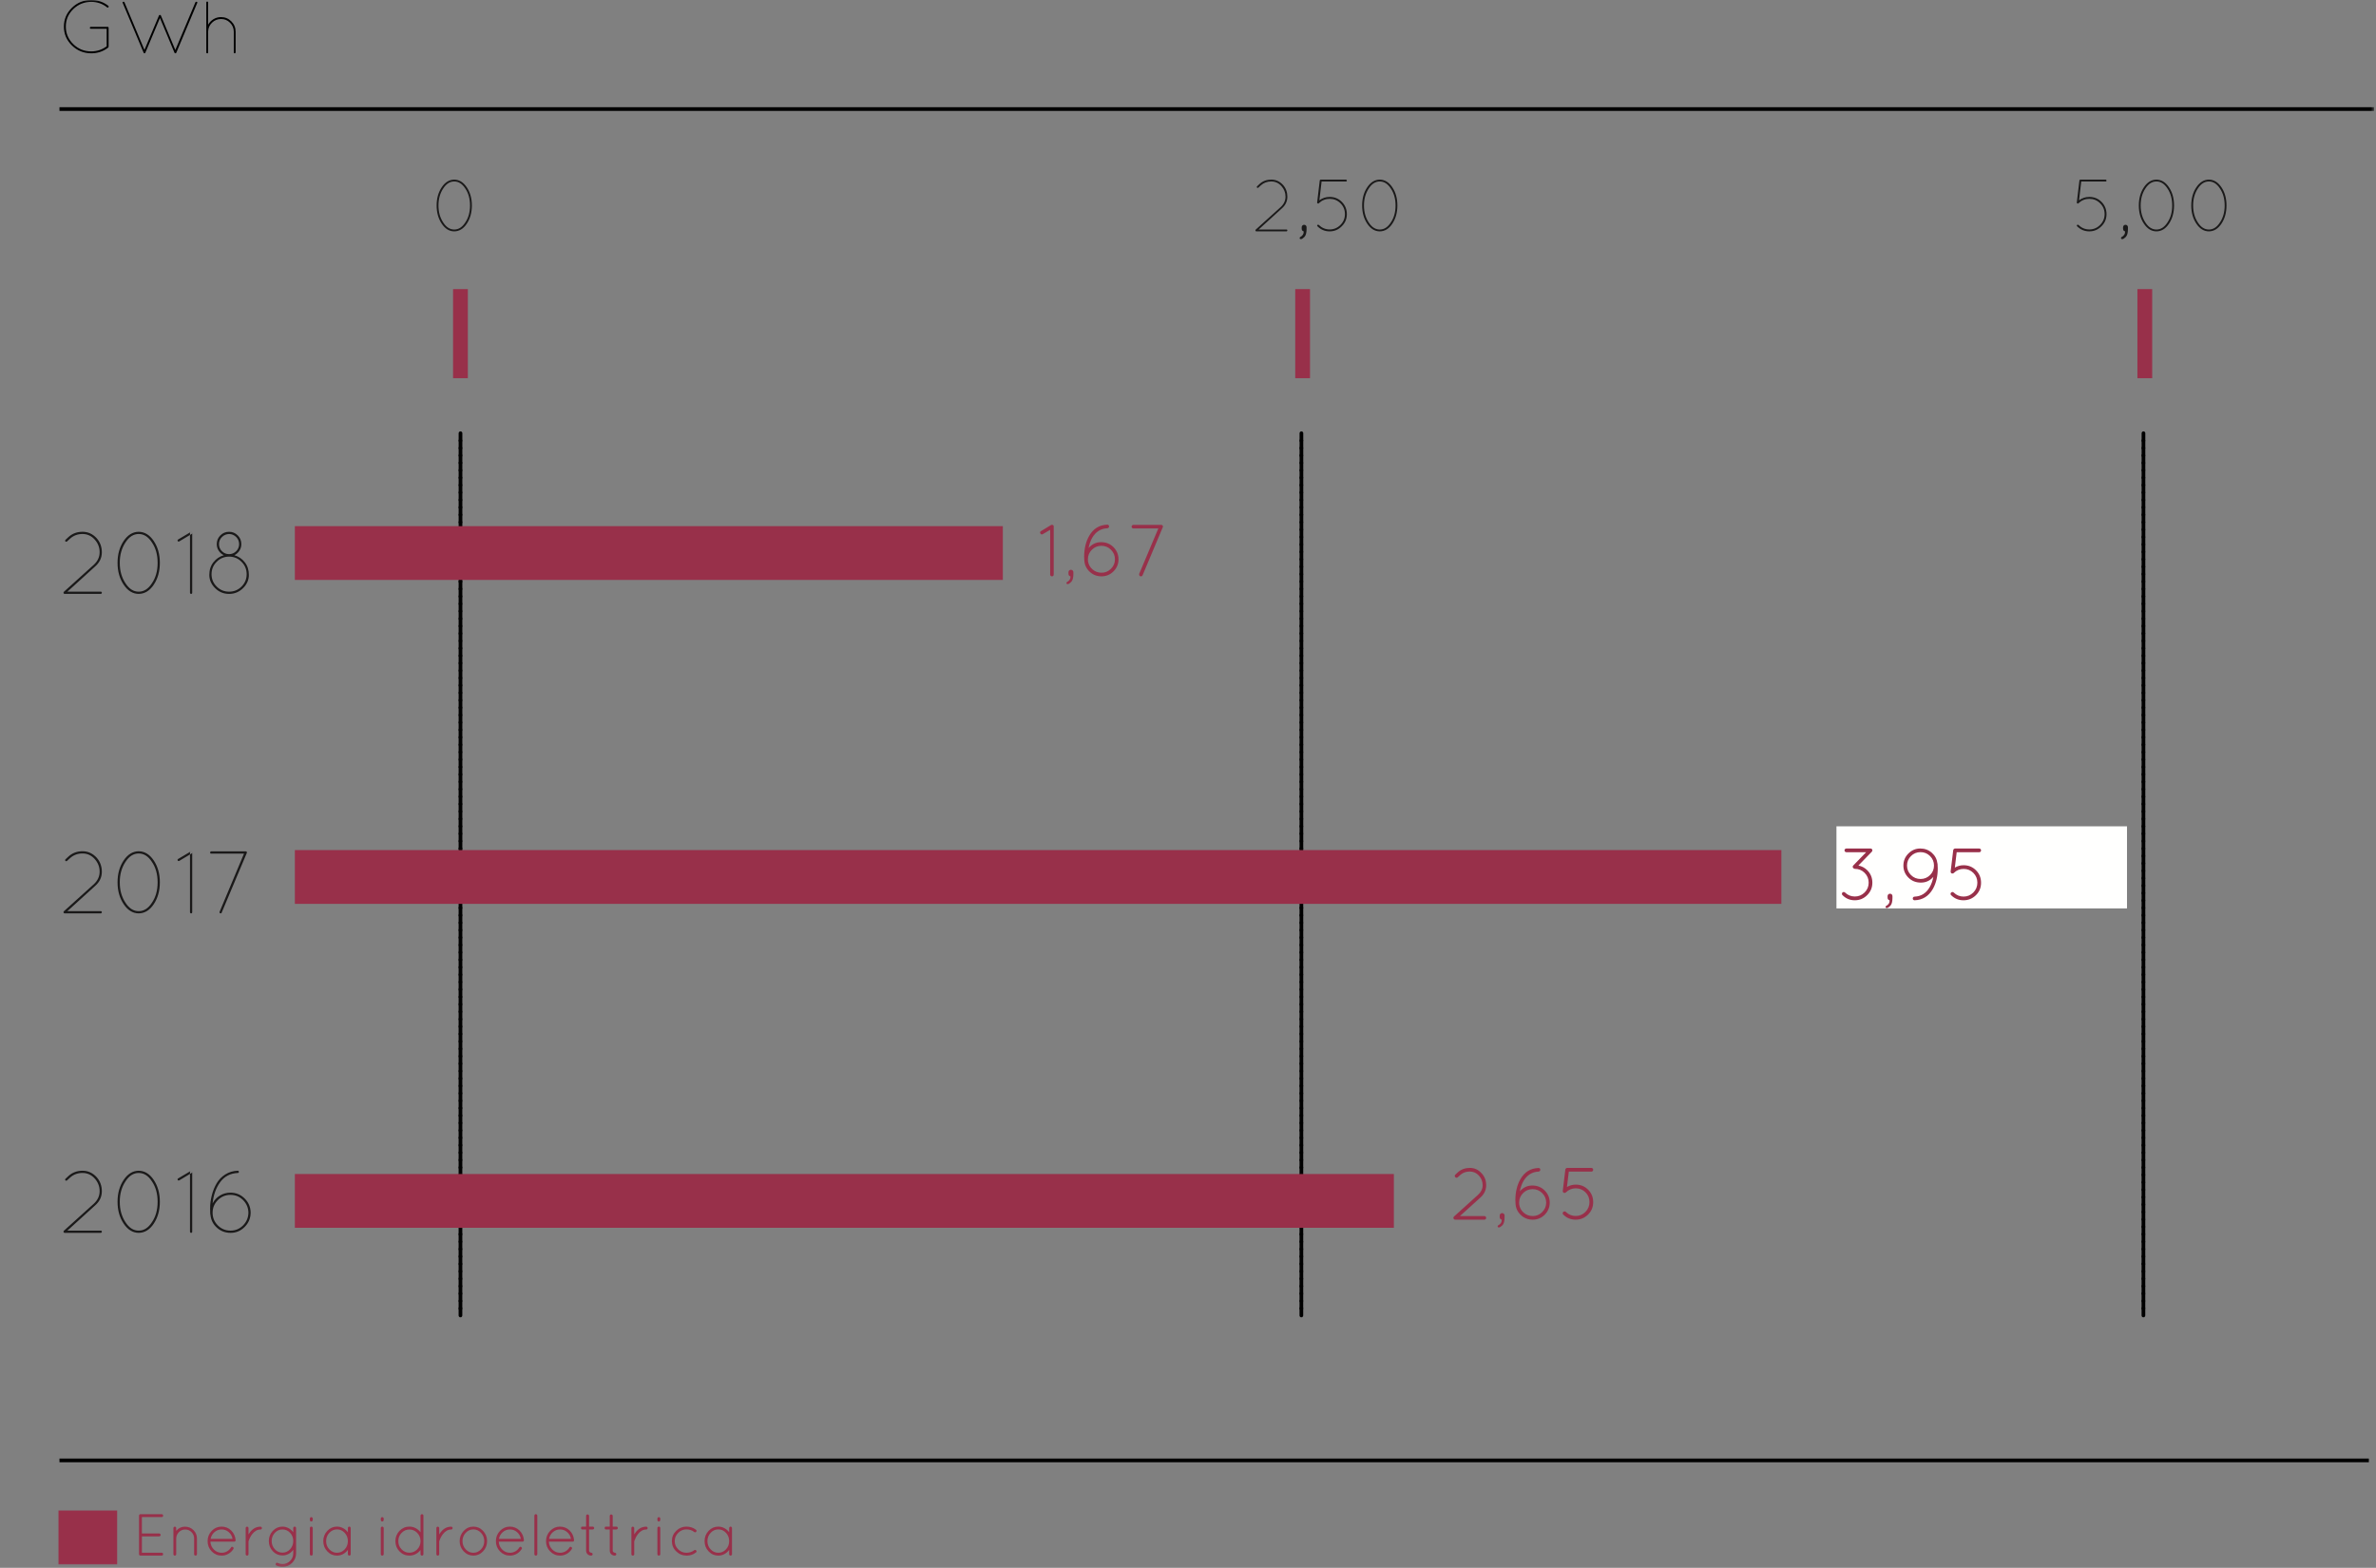 <svg xmlns="http://www.w3.org/2000/svg" xmlns:xlink="http://www.w3.org/1999/xlink" width="691" height="456" viewBox="0 0 691 456">
    <rect x="0" y="0" width="691" height="456" fill="#808080" stroke="none"/>
    <defs>
        <path id="prefix__a" d="M0 455.744L690.444 455.744 690.444 0 0 0z"/>
    </defs>
    <g fill="none" fill-rule="evenodd">
        <path fill="#000" d="M377.933 128.151c0-.28.236-.537.537-.537.3 0 .537.258.537.537 0 .302-.236.538-.537.538-.3 0-.537-.236-.537-.538m0 2.173c0-.301.236-.538.537-.538.3 0 .537.237.537.538 0 .301-.236.538-.537.538-.3 0-.537-.237-.537-.538m0 2.15c0-.3.236-.537.537-.537.3 0 .537.237.537.538 0 .301-.236.538-.537.538-.3 0-.537-.237-.537-.538m0 2.15c0-.3.236-.537.537-.537.3 0 .537.237.537.538 0 .301-.236.538-.537.538-.3 0-.537-.237-.537-.538m0 2.172c0-.3.236-.537.537-.537.3 0 .537.236.537.537 0 .28-.236.538-.537.538-.3 0-.537-.258-.537-.538m0 2.151c0-.3.236-.538.537-.538.3 0 .537.237.537.538 0 .301-.236.538-.537.538-.3 0-.537-.237-.537-.538m0 2.151c0-.301.236-.538.537-.538.3 0 .537.237.537.538 0 .301-.236.538-.537.538-.3 0-.537-.237-.537-.538m0 2.151c0-.28.236-.538.537-.538.3 0 .537.258.537.538 0 .301-.236.538-.537.538-.3 0-.537-.237-.537-.538m0 2.173c0-.302.236-.538.537-.538.3 0 .537.236.537.538 0 .28-.236.537-.537.537-.3 0-.537-.258-.537-.537m0 2.15c0-.3.236-.537.537-.537.3 0 .537.236.537.538 0 .3-.236.537-.537.537-.3 0-.537-.236-.537-.537m0 2.15c0-.28.236-.537.537-.537.3 0 .537.258.537.537 0 .302-.236.538-.537.538-.3 0-.537-.236-.537-.538m0 2.173c0-.301.236-.538.537-.538.3 0 .537.237.537.538 0 .28-.236.538-.537.538-.3 0-.537-.258-.537-.538m0 2.15c0-.3.236-.537.537-.537.3 0 .537.237.537.538 0 .301-.236.538-.537.538-.3 0-.537-.237-.537-.538m0 2.15c0-.279.236-.537.537-.537.3 0 .537.258.537.538 0 .3-.236.538-.537.538-.3 0-.537-.237-.537-.538m0 2.172c0-.3.236-.559.537-.559.3 0 .537.258.537.56 0 .279-.236.537-.537.537-.3 0-.537-.258-.537-.538m0 2.151c0-.3.236-.538.537-.538.3 0 .537.237.537.538 0 .301-.236.538-.537.538-.3 0-.537-.237-.537-.538m0 2.151c0-.301.236-.538.537-.538.3 0 .537.237.537.538 0 .301-.236.538-.537.538-.3 0-.537-.237-.537-.538m0 2.151c0-.28.236-.538.537-.538.3 0 .537.258.537.538 0 .301-.236.56-.537.56-.3 0-.537-.259-.537-.56m0 2.173c0-.302.236-.538.537-.538.3 0 .537.236.537.538 0 .3-.236.537-.537.537-.3 0-.537-.236-.537-.537m0 2.15c0-.3.236-.537.537-.537.3 0 .537.236.537.537 0 .302-.236.538-.537.538-.3 0-.537-.236-.537-.538m0 2.151c0-.3.236-.537.537-.537.3 0 .537.236.537.537 0 .302-.236.538-.537.538-.3 0-.537-.236-.537-.538m0 2.173c0-.301.236-.538.537-.538.3 0 .537.237.537.538 0 .28-.236.538-.537.538-.3 0-.537-.259-.537-.538m0 2.15c0-.3.236-.537.537-.537.3 0 .537.237.537.538 0 .3-.236.538-.537.538-.3 0-.537-.237-.537-.538m0 2.15c0-.3.236-.537.537-.537.3 0 .537.237.537.538 0 .3-.236.537-.537.537-.3 0-.537-.236-.537-.537m0 2.172c0-.3.236-.538.537-.538.3 0 .537.237.537.538 0 .28-.236.538-.537.538-.3 0-.537-.258-.537-.538m0 2.151c0-.301.236-.538.537-.538.3 0 .537.237.537.538 0 .301-.236.538-.537.538-.3 0-.537-.237-.537-.538m0 2.151c0-.301.236-.538.537-.538.3 0 .537.237.537.538 0 .301-.236.538-.537.538-.3 0-.537-.237-.537-.538m0 2.173c0-.302.236-.56.537-.56.3 0 .537.258.537.56 0 .28-.236.516-.537.516-.3 0-.537-.237-.537-.516m0 2.15c0-.3.236-.537.537-.537.3 0 .537.236.537.537 0 .302-.236.538-.537.538-.3 0-.537-.236-.537-.538m0 2.151c0-.3.236-.537.537-.537.3 0 .537.236.537.537 0 .302-.236.538-.537.538-.3 0-.537-.236-.537-.538m0 2.151c0-.28.236-.537.537-.537.3 0 .537.258.537.537 0 .302-.236.538-.537.538-.3 0-.537-.236-.537-.538m0 2.173c0-.301.236-.538.537-.538.3 0 .537.237.537.538 0 .28-.236.538-.537.538-.3 0-.537-.259-.537-.538m0 2.15c0-.3.236-.537.537-.537.3 0 .537.237.537.538 0 .3-.236.538-.537.538-.3 0-.537-.237-.537-.538m0 2.15c0-.3.236-.537.537-.537.3 0 .537.237.537.538 0 .3-.236.537-.537.537-.3 0-.537-.236-.537-.537m0 2.15c0-.279.236-.516.537-.516.3 0 .537.237.537.517 0 .3-.236.559-.537.559-.3 0-.537-.258-.537-.56m0 2.173c0-.301.236-.538.537-.538.3 0 .537.237.537.538 0 .301-.236.538-.537.538-.3 0-.537-.237-.537-.538m0 2.151c0-.301.236-.538.537-.538.3 0 .537.237.537.538 0 .301-.236.538-.537.538-.3 0-.537-.237-.537-.538m0 2.151c0-.28.236-.538.537-.538.3 0 .537.258.537.538 0 .301-.236.538-.537.538-.3 0-.537-.237-.537-.538m0 2.172c0-.3.236-.537.537-.537.3 0 .537.236.537.537 0 .28-.236.538-.537.538-.3 0-.537-.258-.537-.538m0 2.151c0-.3.236-.537.537-.537.3 0 .537.236.537.537 0 .302-.236.538-.537.538-.3 0-.537-.236-.537-.538m0 2.151c0-.28.236-.537.537-.537.3 0 .537.258.537.537 0 .301-.236.538-.537.538-.3 0-.537-.237-.537-.538m0 2.173c0-.301.236-.538.537-.538.3 0 .537.237.537.538 0 .28-.236.538-.537.538-.3 0-.537-.259-.537-.538m0 2.15c0-.3.236-.537.537-.537.3 0 .537.237.537.538 0 .3-.236.537-.537.537-.3 0-.537-.236-.537-.537m0 2.15c0-.3.236-.537.537-.537.3 0 .537.237.537.538 0 .3-.236.537-.537.537-.3 0-.537-.236-.537-.537m0 2.172c0-.301.236-.538.537-.538.3 0 .537.237.537.538 0 .28-.236.538-.537.538-.3 0-.537-.258-.537-.538m0 2.151c0-.301.236-.538.537-.538.3 0 .537.237.537.538 0 .301-.236.538-.537.538-.3 0-.537-.237-.537-.538m0 2.151c0-.301.236-.538.537-.538.3 0 .537.237.537.538 0 .301-.236.538-.537.538-.3 0-.537-.237-.537-.538m0 2.151c0-.28.236-.538.537-.538.3 0 .537.258.537.538 0 .299-.236.538-.537.538-.3 0-.537-.24-.537-.538m0 2.17c0-.299.236-.537.537-.537.3 0 .537.238.537.537 0 .28-.236.538-.537.538-.3 0-.537-.258-.537-.538m0 2.151c0-.299.236-.538.537-.538.3 0 .537.24.537.538 0 .303-.236.538-.537.538-.3 0-.537-.235-.537-.538m0 2.151c0-.299.236-.538.537-.538.3 0 .537.24.537.538 0 .303-.236.538-.537.538-.3 0-.537-.235-.537-.538m0 2.175c0-.301.236-.538.537-.538.3 0 .537.237.537.538 0 .28-.236.537-.537.537-.3 0-.537-.258-.537-.537m0 2.15c0-.3.236-.537.537-.537.3 0 .537.237.537.538 0 .3-.236.537-.537.537-.3 0-.537-.236-.537-.537m0 2.15c0-.3.236-.537.537-.537.3 0 .537.237.537.538 0 .3-.236.537-.537.537-.3 0-.537-.236-.537-.537m0 2.172c0-.303.236-.56.537-.56.3 0 .537.257.537.56 0 .28-.236.516-.537.516-.3 0-.537-.236-.537-.516m0 2.151c0-.303.236-.538.537-.538.3 0 .537.235.537.538 0 .301-.236.538-.537.538-.3 0-.537-.237-.537-.538m0 2.151c0-.303.236-.538.537-.538.3 0 .537.235.537.538 0 .301-.236.538-.537.538-.3 0-.537-.237-.537-.538m0 2.15c0-.279.236-.537.537-.537.3 0 .537.258.537.538 0 .301-.236.538-.537.538-.3 0-.537-.237-.537-.538m0 2.172c0-.3.236-.537.537-.537.3 0 .537.236.537.537 0 .28-.236.538-.537.538-.3 0-.537-.258-.537-.538m0 2.151c0-.3.236-.537.537-.537.3 0 .537.236.537.537 0 .3-.236.538-.537.538-.3 0-.537-.239-.537-.538m0 2.151c0-.3.236-.537.537-.537.3 0 .537.236.537.537 0 .3-.236.538-.537.538-.3 0-.537-.239-.537-.538m0 2.17c0-.298.236-.537.537-.537.3 0 .537.239.537.538 0 .28-.236.537-.537.537-.3 0-.537-.258-.537-.537m0 2.15c0-.298.236-.537.537-.537.3 0 .537.239.537.538 0 .303-.236.537-.537.537-.3 0-.537-.234-.537-.537m0 2.15c0-.299.236-.537.537-.537.3 0 .537.238.537.537 0 .304-.236.538-.537.538-.3 0-.537-.234-.537-.538m0 2.151c0-.277.236-.537.537-.537.3 0 .537.26.537.537 0 .304-.236.538-.537.538-.3 0-.537-.234-.537-.538m0 2.175c0-.301.236-.538.537-.538.3 0 .537.237.537.538 0 .301-.236.538-.537.538-.3 0-.537-.237-.537-.538m0 2.15c0-.3.236-.537.537-.537.3 0 .537.237.537.538 0 .301-.236.538-.537.538-.3 0-.537-.237-.537-.538m0 2.15c0-.28.236-.537.537-.537.3 0 .537.256.537.538 0 .301-.236.538-.537.538-.3 0-.537-.237-.537-.538m0 2.172c0-.303.236-.537.537-.537.3 0 .537.234.537.537 0 .301-.236.538-.537.538-.3 0-.537-.237-.537-.538m0 2.151c0-.303.236-.537.537-.537.3 0 .537.234.537.537 0 .301-.236.538-.537.538-.3 0-.537-.237-.537-.538m0 2.151c0-.303.236-.538.537-.538.3 0 .537.235.537.538 0 .301-.236.538-.537.538-.3 0-.537-.237-.537-.538m0 2.173c0-.301.236-.538.537-.538.3 0 .537.237.537.538 0 .299-.236.537-.537.537-.3 0-.537-.238-.537-.537m0 2.15c0-.3.236-.537.537-.537.3 0 .537.236.537.538 0 .299-.236.537-.537.537-.3 0-.537-.238-.537-.537m0 2.15c0-.3.236-.537.537-.537.3 0 .537.236.537.538 0 .299-.236.537-.537.537-.3 0-.537-.238-.537-.537m0 2.15c0-.28.236-.537.537-.537.3 0 .537.258.537.538 0 .298-.236.557-.537.557-.3 0-.537-.259-.537-.557m0 2.17c0-.3.236-.538.537-.538.3 0 .537.239.537.538 0 .28-.236.538-.537.538-.3 0-.537-.259-.537-.538m0 2.15c0-.298.236-.537.537-.537.3 0 .537.239.537.538 0 .303-.236.537-.537.537-.3 0-.537-.234-.537-.537m0 2.15c0-.298.236-.537.537-.537.3 0 .537.239.537.538 0 .303-.236.537-.537.537-.3 0-.537-.234-.537-.537m0 2.174c0-.3.236-.537.537-.537.3 0 .537.236.537.537 0 .28-.236.538-.537.538-.3 0-.537-.258-.537-.538m0 2.151c0-.3.236-.537.537-.537.3 0 .537.236.537.537 0 .301-.236.538-.537.538-.3 0-.537-.237-.537-.538m0 2.151c0-.3.236-.538.537-.538.3 0 .537.237.537.538 0 .301-.236.538-.537.538-.3 0-.537-.237-.537-.538m0 2.173c0-.304.236-.538.537-.538.3 0 .537.234.537.538 0 .28-.236.537-.537.537-.3 0-.537-.258-.537-.537m0 2.15c0-.303.236-.537.537-.537.3 0 .537.234.537.538 0 .3-.236.537-.537.537-.3 0-.537-.236-.537-.537m0 2.15c0-.303.236-.537.537-.537.3 0 .537.234.537.538 0 .3-.236.537-.537.537-.3 0-.537-.236-.537-.537m0 2.172c0-.301.236-.56.537-.56.3 0 .537.259.537.56 0 .28-.236.516-.537.516-.3 0-.537-.236-.537-.516m0 2.15c0-.3.236-.537.537-.537.3 0 .537.237.537.538 0 .299-.236.538-.537.538-.3 0-.537-.24-.537-.538m0 2.15c0-.3.236-.537.537-.537.3 0 .537.237.537.538 0 .299-.236.538-.537.538-.3 0-.537-.24-.537-.538m0 2.15c0-.279.236-.537.537-.537.3 0 .537.258.537.538 0 .299-.236.538-.537.538-.3 0-.537-.24-.537-.538m0 2.172c0-.3.236-.537.537-.537.3 0 .537.236.537.537 0 .278-.236.538-.537.538-.3 0-.537-.26-.537-.538m0 2.151c0-.3.236-.538.537-.538.3 0 .537.237.537.538 0 .301-.236.538-.537.538-.3 0-.537-.237-.537-.538m0 2.151c0-.301.236-.538.537-.538.3 0 .537.237.537.538 0 .301-.236.538-.537.538-.3 0-.537-.237-.537-.538m0 2.151c0-.28.236-.518.537-.518.3 0 .537.238.537.518 0 .301-.236.557-.537.557-.3 0-.537-.256-.537-.557m0 2.17c0-.299.236-.537.537-.537.3 0 .537.238.537.537 0 .304-.236.538-.537.538-.3 0-.537-.234-.537-.538m0 2.151c0-.299.236-.537.537-.537.3 0 .537.238.537.537 0 .304-.236.538-.537.538-.3 0-.537-.234-.537-.538m0 2.151c0-.28.236-.537.537-.537.3 0 .537.258.537.537 0 .304-.236.538-.537.538-.3 0-.537-.234-.537-.538m0 2.175c0-.303.236-.538.537-.538.3 0 .537.235.537.538 0 .301-.236.538-.537.538-.3 0-.537-.237-.537-.538m0 2.15c0-.302.236-.537.537-.537.3 0 .537.235.537.538 0 .301-.236.538-.537.538-.3 0-.537-.237-.537-.538m0 2.15c0-.279.236-.537.537-.537.3 0 .537.258.537.538 0 .3-.236.538-.537.538-.3 0-.537-.237-.537-.538m0 2.172c0-.3.236-.538.537-.538.3 0 .537.237.537.538 0 .3-.236.538-.537.538-.3 0-.537-.239-.537-.538m0 2.151c0-.301.236-.538.537-.538.3 0 .537.237.537.538 0 .3-.236.538-.537.538-.3 0-.537-.239-.537-.538m0 2.151c0-.301.236-.538.537-.538.3 0 .537.237.537.538 0 .3-.236.538-.537.538-.3 0-.537-.239-.537-.538m0 2.173c0-.302.236-.538.537-.538.3 0 .537.236.537.538 0 .277-.236.537-.537.537-.3 0-.537-.26-.537-.537m0 2.15c0-.3.236-.537.537-.537.3 0 .537.236.537.538 0 .3-.236.537-.537.537-.3 0-.537-.236-.537-.537m0 2.15c0-.3.236-.537.537-.537.3 0 .537.236.537.537 0 .302-.236.538-.537.538-.3 0-.537-.236-.537-.538m0 2.151c0-.28.236-.537.537-.537.3 0 .537.258.537.537 0 .302-.236.538-.537.538-.3 0-.537-.236-.537-.538m0 2.17c0-.298.236-.537.537-.537.3 0 .537.239.537.538 0 .281-.236.537-.537.537-.3 0-.537-.256-.537-.537m0 2.15c0-.298.236-.537.537-.537.3 0 .537.239.537.538 0 .303-.236.537-.537.537-.3 0-.537-.234-.537-.537m0 2.15c0-.298.236-.537.537-.537.3 0 .537.239.537.538 0 .303-.236.537-.537.537-.3 0-.537-.234-.537-.537m0 2.174c0-.303.236-.538.537-.538.3 0 .537.235.537.538 0 .28-.236.538-.537.538-.3 0-.537-.258-.537-.538m0 2.151c0-.303.236-.538.537-.538.3 0 .537.235.537.538 0 .301-.236.538-.537.538-.3 0-.537-.237-.537-.538m0 2.151c0-.303.236-.538.537-.538.3 0 .537.235.537.538 0 .301-.236.538-.537.538-.3 0-.537-.237-.537-.538m0 2.173c0-.302.236-.538.537-.538.3 0 .537.236.537.538 0 .299-.236.537-.537.537-.3 0-.537-.238-.537-.537m0 2.15c0-.3.236-.537.537-.537.3 0 .537.236.537.537 0 .3-.236.538-.537.538-.3 0-.537-.239-.537-.538m0 2.151c0-.3.236-.537.537-.537.3 0 .537.236.537.537 0 .3-.236.538-.537.538-.3 0-.537-.239-.537-.538m0 2.151c0-.28.236-.537.537-.537.3 0 .537.258.537.537 0 .3-.236.56-.537.56-.3 0-.537-.26-.537-.56m0 2.173c0-.301.236-.538.537-.538.3 0 .537.237.537.538 0 .277-.236.538-.537.538-.3 0-.537-.26-.537-.538m0 2.15c0-.3.236-.537.537-.537.3 0 .537.237.537.538 0 .3-.236.537-.537.537-.3 0-.537-.236-.537-.537m0 2.15c0-.3.236-.537.537-.537.3 0 .537.237.537.538 0 .3-.236.557-.537.557-.3 0-.537-.256-.537-.557"/>
        <path fill="#000" d="M378.47 383.15c-.297 0-.537-.241-.537-.538l.013-256.61c0-.297.24-.537.537-.537.299 0 .537.24.537.537l-.013 256.61c0 .297-.24.538-.537.538M622.82 128.151c0-.28.234-.537.537-.537.3 0 .537.258.537.537 0 .302-.236.538-.537.538-.303 0-.537-.236-.537-.538m0 2.173c0-.301.234-.538.537-.538.3 0 .537.237.537.538 0 .28-.236.538-.537.538-.303 0-.537-.258-.537-.538m0 2.15c0-.3.234-.537.537-.537.3 0 .537.237.537.538 0 .301-.236.538-.537.538-.303 0-.537-.237-.537-.538m0 2.15c0-.3.234-.537.537-.537.3 0 .537.237.537.538 0 .301-.236.538-.537.538-.303 0-.537-.237-.537-.538m0 2.15c0-.279.234-.515.537-.515.3 0 .537.236.537.516 0 .3-.236.559-.537.559-.303 0-.537-.258-.537-.56m0 2.173c0-.3.234-.538.537-.538.3 0 .537.237.537.538 0 .28-.236.538-.537.538-.303 0-.537-.258-.537-.538m0 2.151c0-.301.234-.538.537-.538.3 0 .537.237.537.538 0 .301-.236.538-.537.538-.303 0-.537-.237-.537-.538m0 2.151c0-.28.234-.516.537-.516.3 0 .537.236.537.516 0 .301-.236.538-.537.538-.303 0-.537-.237-.537-.538m0 2.173c0-.302.234-.538.537-.538.3 0 .537.236.537.538 0 .3-.236.537-.537.537-.303 0-.537-.236-.537-.537m0 2.15c0-.3.234-.537.537-.537.3 0 .537.236.537.538 0 .3-.236.537-.537.537-.303 0-.537-.236-.537-.537m0 2.15c0-.28.234-.537.537-.537.3 0 .537.258.537.537 0 .302-.236.538-.537.538-.303 0-.537-.236-.537-.538m0 2.173c0-.301.234-.538.537-.538.3 0 .537.237.537.538 0 .28-.236.538-.537.538-.303 0-.537-.258-.537-.538m0 2.15c0-.3.234-.537.537-.537.3 0 .537.237.537.538 0 .301-.236.538-.537.538-.303 0-.537-.237-.537-.538m0 2.15c0-.3.234-.537.537-.537.3 0 .537.237.537.538 0 .3-.236.538-.537.538-.303 0-.537-.237-.537-.538m0 2.172c0-.3.234-.537.537-.537.3 0 .537.236.537.537 0 .28-.236.516-.537.516-.303 0-.537-.236-.537-.516m0 2.151c0-.3.234-.538.537-.538.3 0 .537.237.537.538 0 .301-.236.538-.537.538-.303 0-.537-.237-.537-.538m0 2.151c0-.301.234-.538.537-.538.3 0 .537.237.537.538 0 .301-.236.538-.537.538-.303 0-.537-.237-.537-.538m0 2.151c0-.28.234-.516.537-.516.3 0 .537.236.537.516 0 .301-.236.538-.537.538-.303 0-.537-.237-.537-.538m0 2.173c0-.302.234-.538.537-.538.3 0 .537.236.537.538 0 .3-.236.537-.537.537-.303 0-.537-.236-.537-.537m0 2.15c0-.3.234-.537.537-.537.3 0 .537.236.537.537 0 .302-.236.538-.537.538-.303 0-.537-.236-.537-.538m0 2.151c0-.3.234-.537.537-.537.3 0 .537.236.537.537 0 .302-.236.538-.537.538-.303 0-.537-.236-.537-.538m0 2.173c0-.301.234-.538.537-.538.3 0 .537.237.537.538 0 .301-.236.538-.537.538-.303 0-.537-.237-.537-.538m0 2.15c0-.3.234-.537.537-.537.3 0 .537.237.537.538 0 .3-.236.538-.537.538-.303 0-.537-.237-.537-.538m0 2.15c0-.3.234-.537.537-.537.3 0 .537.237.537.538 0 .3-.236.537-.537.537-.303 0-.537-.236-.537-.537m0 2.172c0-.3.234-.538.537-.538.3 0 .537.237.537.538 0 .28-.236.516-.537.516-.303 0-.537-.236-.537-.516m0 2.151c0-.301.234-.538.537-.538.3 0 .537.237.537.538 0 .301-.236.538-.537.538-.303 0-.537-.237-.537-.538m0 2.151c0-.301.234-.538.537-.538.3 0 .537.237.537.538 0 .301-.236.538-.537.538-.303 0-.537-.237-.537-.538m0 2.151c0-.28.234-.538.537-.538.3 0 .537.258.537.538 0 .301-.236.538-.537.538-.303 0-.537-.237-.537-.538m0 2.172c0-.3.234-.537.537-.537.3 0 .537.236.537.537 0 .302-.236.538-.537.538-.303 0-.537-.236-.537-.538m0 2.151c0-.3.234-.537.537-.537.3 0 .537.236.537.537 0 .302-.236.538-.537.538-.303 0-.537-.236-.537-.538m0 2.151c0-.3.234-.537.537-.537.3 0 .537.236.537.537 0 .302-.236.538-.537.538-.303 0-.537-.236-.537-.538m0 2.173c0-.301.234-.538.537-.538.3 0 .537.237.537.538 0 .28-.236.538-.537.538-.303 0-.537-.259-.537-.538m0 2.15c0-.3.234-.537.537-.537.3 0 .537.237.537.538 0 .3-.236.538-.537.538-.303 0-.537-.237-.537-.538m0 2.15c0-.3.234-.537.537-.537.3 0 .537.237.537.538 0 .3-.236.537-.537.537-.303 0-.537-.236-.537-.537m0 2.172c0-.301.234-.538.537-.538.3 0 .537.237.537.538 0 .28-.236.516-.537.516-.303 0-.537-.236-.537-.516m0 2.151c0-.301.234-.538.537-.538.3 0 .537.237.537.538 0 .301-.236.538-.537.538-.303 0-.537-.237-.537-.538m0 2.151c0-.301.234-.538.537-.538.3 0 .537.237.537.538 0 .301-.236.538-.537.538-.303 0-.537-.237-.537-.538m0 2.151c0-.28.234-.538.537-.538.3 0 .537.258.537.538 0 .301-.236.56-.537.56-.303 0-.537-.259-.537-.56m0 2.172c0-.3.234-.537.537-.537.3 0 .537.236.537.537 0 .28-.236.538-.537.538-.303 0-.537-.258-.537-.538m0 2.151c0-.3.234-.537.537-.537.3 0 .537.236.537.537 0 .302-.236.538-.537.538-.303 0-.537-.236-.537-.538m0 2.151c0-.3.234-.537.537-.537.3 0 .537.236.537.537 0 .301-.236.538-.537.538-.303 0-.537-.237-.537-.538m0 2.173c0-.301.234-.538.537-.538.3 0 .537.237.537.538 0 .28-.236.538-.537.538-.303 0-.537-.259-.537-.538m0 2.15c0-.3.234-.537.537-.537.3 0 .537.237.537.538 0 .3-.236.537-.537.537-.303 0-.537-.236-.537-.537m0 2.15c0-.279.234-.537.537-.537.3 0 .537.258.537.538 0 .3-.236.537-.537.537-.303 0-.537-.236-.537-.537m0 2.172c0-.301.234-.56.537-.56.3 0 .537.259.537.56 0 .28-.236.538-.537.538-.303 0-.537-.258-.537-.538m0 2.151c0-.301.234-.538.537-.538.3 0 .537.237.537.538 0 .301-.236.538-.537.538-.303 0-.537-.237-.537-.538m0 2.151c0-.301.234-.538.537-.538.3 0 .537.237.537.538 0 .301-.236.538-.537.538-.303 0-.537-.237-.537-.538m0 2.151c0-.301.234-.538.537-.538.3 0 .537.237.537.538 0 .299-.236.538-.537.538-.303 0-.537-.24-.537-.538m0 2.17c0-.299.234-.537.537-.537.3 0 .537.238.537.537 0 .28-.236.538-.537.538-.303 0-.537-.258-.537-.538m0 2.151c0-.299.234-.538.537-.538.3 0 .537.24.537.538 0 .303-.236.538-.537.538-.303 0-.537-.235-.537-.538m0 2.151c0-.277.234-.538.537-.538.3 0 .537.26.537.538 0 .303-.236.538-.537.538-.303 0-.537-.235-.537-.538m0 2.175c0-.301.234-.538.537-.538.3 0 .537.237.537.538 0 .28-.236.537-.537.537-.303 0-.537-.258-.537-.537m0 2.15c0-.3.234-.537.537-.537.3 0 .537.237.537.538 0 .3-.236.537-.537.537-.303 0-.537-.236-.537-.537m0 2.15c0-.3.234-.537.537-.537.3 0 .537.237.537.538 0 .3-.236.537-.537.537-.303 0-.537-.236-.537-.537m0 2.15c0-.281.234-.537.537-.537.3 0 .537.256.537.538 0 .3-.236.559-.537.559-.303 0-.537-.258-.537-.56m0 2.173c0-.303.234-.538.537-.538.3 0 .537.235.537.538 0 .301-.236.538-.537.538-.303 0-.537-.237-.537-.538m0 2.151c0-.303.234-.538.537-.538.3 0 .537.235.537.538 0 .301-.236.538-.537.538-.303 0-.537-.237-.537-.538m0 2.15c0-.279.234-.537.537-.537.3 0 .537.258.537.538 0 .301-.236.538-.537.538-.303 0-.537-.237-.537-.538m0 2.172c0-.3.234-.537.537-.537.3 0 .537.236.537.537 0 .28-.236.538-.537.538-.303 0-.537-.258-.537-.538m0 2.151c0-.3.234-.537.537-.537.3 0 .537.236.537.537 0 .3-.236.538-.537.538-.303 0-.537-.239-.537-.538m0 2.151c0-.3.234-.537.537-.537.3 0 .537.236.537.537 0 .3-.236.538-.537.538-.303 0-.537-.239-.537-.538m0 2.17c0-.298.234-.537.537-.537.3 0 .537.239.537.538 0 .28-.236.537-.537.537-.303 0-.537-.258-.537-.537m0 2.15c0-.298.234-.537.537-.537.3 0 .537.239.537.538 0 .303-.236.537-.537.537-.303 0-.537-.234-.537-.537m0 2.15c0-.299.234-.537.537-.537.3 0 .537.238.537.537 0 .304-.236.538-.537.538-.303 0-.537-.234-.537-.538m0 2.151c0-.277.234-.537.537-.537.3 0 .537.26.537.537 0 .304-.236.538-.537.538-.303 0-.537-.234-.537-.538m0 2.175c0-.301.234-.538.537-.538.3 0 .537.237.537.538 0 .301-.236.538-.537.538-.303 0-.537-.237-.537-.538m0 2.15c0-.3.234-.537.537-.537.3 0 .537.237.537.538 0 .301-.236.538-.537.538-.303 0-.537-.237-.537-.538m0 2.15c0-.28.234-.537.537-.537.3 0 .537.256.537.538 0 .301-.236.538-.537.538-.303 0-.537-.237-.537-.538m0 2.172c0-.303.234-.537.537-.537.3 0 .537.234.537.537 0 .28-.236.538-.537.538-.303 0-.537-.258-.537-.538m0 2.151c0-.303.234-.537.537-.537.3 0 .537.234.537.537 0 .301-.236.538-.537.538-.303 0-.537-.237-.537-.538m0 2.151c0-.303.234-.538.537-.538.3 0 .537.235.537.538 0 .301-.236.538-.537.538-.303 0-.537-.237-.537-.538m0 2.173c0-.301.234-.538.537-.538.3 0 .537.237.537.538 0 .28-.236.537-.537.537-.303 0-.537-.258-.537-.537m0 2.15c0-.3.234-.537.537-.537.3 0 .537.236.537.538 0 .299-.236.537-.537.537-.303 0-.537-.238-.537-.537m0 2.15c0-.3.234-.537.537-.537.3 0 .537.236.537.538 0 .299-.236.537-.537.537-.303 0-.537-.238-.537-.537m0 2.15c0-.28.234-.518.537-.518.3 0 .537.239.537.519 0 .298-.236.557-.537.557-.303 0-.537-.259-.537-.557m0 2.17c0-.3.234-.538.537-.538.3 0 .537.239.537.538 0 .28-.236.538-.537.538-.303 0-.537-.259-.537-.538m0 2.15c0-.298.234-.537.537-.537.3 0 .537.239.537.538 0 .303-.236.537-.537.537-.303 0-.537-.234-.537-.537m0 2.15c0-.277.234-.537.537-.537.3 0 .537.26.537.538 0 .303-.236.537-.537.537-.303 0-.537-.234-.537-.537m0 2.174c0-.3.234-.537.537-.537.3 0 .537.236.537.537 0 .28-.236.538-.537.538-.303 0-.537-.258-.537-.538m0 2.151c0-.3.234-.537.537-.537.3 0 .537.236.537.537 0 .301-.236.538-.537.538-.303 0-.537-.237-.537-.538m0 2.151c0-.3.234-.538.537-.538.3 0 .537.237.537.538 0 .301-.236.538-.537.538-.303 0-.537-.237-.537-.538m0 2.173c0-.304.234-.538.537-.538.3 0 .537.234.537.538 0 .28-.236.537-.537.537-.303 0-.537-.258-.537-.537m0 2.15c0-.303.234-.537.537-.537.3 0 .537.234.537.538 0 .3-.236.537-.537.537-.303 0-.537-.236-.537-.537m0 2.15c0-.303.234-.537.537-.537.3 0 .537.234.537.538 0 .3-.236.537-.537.537-.303 0-.537-.236-.537-.537m0 2.172c0-.301.234-.538.537-.538.3 0 .537.237.537.538 0 .28-.236.516-.537.516-.303 0-.537-.236-.537-.516m0 2.15c0-.3.234-.537.537-.537.3 0 .537.237.537.538 0 .299-.236.538-.537.538-.303 0-.537-.24-.537-.538m0 2.15c0-.3.234-.537.537-.537.3 0 .537.237.537.538 0 .299-.236.538-.537.538-.303 0-.537-.24-.537-.538m0 2.15c0-.279.234-.537.537-.537.3 0 .537.258.537.538 0 .299-.236.538-.537.538-.303 0-.537-.24-.537-.538m0 2.172c0-.3.234-.537.537-.537.3 0 .537.236.537.537 0 .278-.236.538-.537.538-.303 0-.537-.26-.537-.538m0 2.151c0-.3.234-.538.537-.538.3 0 .537.237.537.538 0 .301-.236.538-.537.538-.303 0-.537-.237-.537-.538m0 2.151c0-.301.234-.538.537-.538.3 0 .537.237.537.538 0 .301-.236.538-.537.538-.303 0-.537-.237-.537-.538m0 2.17c0-.299.234-.537.537-.537.3 0 .537.238.537.537 0 .282-.236.519-.537.519-.303 0-.537-.237-.537-.519m0 2.151c0-.299.234-.537.537-.537.3 0 .537.238.537.537 0 .304-.236.538-.537.538-.303 0-.537-.234-.537-.538m0 2.151c0-.299.234-.537.537-.537.3 0 .537.238.537.537 0 .304-.236.538-.537.538-.303 0-.537-.234-.537-.538m0 2.151c0-.28.234-.537.537-.537.3 0 .537.258.537.537 0 .304-.236.538-.537.538-.303 0-.537-.234-.537-.538m0 2.175c0-.303.234-.538.537-.538.3 0 .537.235.537.538 0 .301-.236.538-.537.538-.303 0-.537-.237-.537-.538m0 2.15c0-.302.234-.537.537-.537.3 0 .537.235.537.538 0 .301-.236.538-.537.538-.303 0-.537-.237-.537-.538m0 2.15c0-.303.234-.537.537-.537.3 0 .537.234.537.538 0 .3-.236.538-.537.538-.303 0-.537-.237-.537-.538m0 2.172c0-.3.234-.538.537-.538.3 0 .537.237.537.538 0 .3-.236.538-.537.538-.303 0-.537-.239-.537-.538m0 2.151c0-.301.234-.538.537-.538.3 0 .537.237.537.538 0 .3-.236.538-.537.538-.303 0-.537-.239-.537-.538m0 2.151c0-.301.234-.538.537-.538.3 0 .537.237.537.538 0 .3-.236.538-.537.538-.303 0-.537-.239-.537-.538m0 2.173c0-.302.234-.538.537-.538.3 0 .537.236.537.538 0 .277-.236.537-.537.537-.303 0-.537-.26-.537-.537m0 2.15c0-.3.234-.537.537-.537.3 0 .537.236.537.538 0 .3-.236.537-.537.537-.303 0-.537-.236-.537-.537m0 2.15c0-.3.234-.537.537-.537.3 0 .537.236.537.537 0 .302-.236.538-.537.538-.303 0-.537-.236-.537-.538m0 2.151c0-.28.234-.537.537-.537.3 0 .537.258.537.537 0 .302-.236.538-.537.538-.303 0-.537-.236-.537-.538m0 2.17c0-.298.234-.537.537-.537.3 0 .537.239.537.538 0 .303-.236.537-.537.537-.303 0-.537-.234-.537-.537m0 2.15c0-.298.234-.537.537-.537.3 0 .537.239.537.538 0 .303-.236.537-.537.537-.303 0-.537-.234-.537-.537m0 2.15c0-.298.234-.537.537-.537.3 0 .537.239.537.538 0 .303-.236.537-.537.537-.303 0-.537-.234-.537-.537m0 2.174c0-.303.234-.538.537-.538.3 0 .537.235.537.538 0 .28-.236.538-.537.538-.303 0-.537-.258-.537-.538m0 2.151c0-.303.234-.538.537-.538.3 0 .537.235.537.538 0 .301-.236.538-.537.538-.303 0-.537-.237-.537-.538m0 2.151c0-.303.234-.538.537-.538.3 0 .537.235.537.538 0 .301-.236.538-.537.538-.303 0-.537-.237-.537-.538m0 2.173c0-.302.234-.538.537-.538.3 0 .537.236.537.538 0 .28-.236.537-.537.537-.303 0-.537-.258-.537-.537m0 2.15c0-.3.234-.537.537-.537.3 0 .537.236.537.537 0 .3-.236.538-.537.538-.303 0-.537-.239-.537-.538m0 2.151c0-.3.234-.537.537-.537.3 0 .537.236.537.537 0 .3-.236.538-.537.538-.303 0-.537-.239-.537-.538m0 2.151c0-.28.234-.537.537-.537.3 0 .537.258.537.537 0 .3-.236.56-.537.56-.303 0-.537-.26-.537-.56m0 2.173c0-.301.234-.538.537-.538.3 0 .537.237.537.538 0 .277-.236.538-.537.538-.303 0-.537-.26-.537-.538m0 2.15c0-.3.234-.537.537-.537.3 0 .537.237.537.538 0 .3-.236.537-.537.537-.303 0-.537-.236-.537-.537m0 2.15c0-.3.234-.537.537-.537.3 0 .537.237.537.538 0 .3-.236.537-.537.537-.303 0-.537-.236-.537-.537"/>
        <path fill="#000" d="M623.36 383.15c-.296 0-.536-.241-.536-.538l.013-256.61c0-.297.24-.537.537-.537.299 0 .537.24.537.537l-.013 256.61c0 .297-.24.538-.537.538"/>
        <mask id="prefix__b" fill="#fff">
            <use xlink:href="#prefix__a"/>
        </mask>
        <path fill="#000" d="M17.294 425.3L688.923 425.3 688.923 424.224 17.294 424.224zM17.294 32.258L690.444 32.258 690.444 31.182 17.294 31.182z" mask="url(#prefix__b)"/>
        <path fill="#1A1919" d="M18.79 172.74c-.138 0-.237-.07-.297-.207-.06-.138-.039-.267.065-.387l8.716-7.873c1.135-1.05 1.702-2.271 1.702-3.665 0-1.394-.481-2.624-1.444-3.69-.963-1.068-2.145-1.601-3.546-1.601-1.401 0-2.6.447-3.597 1.342l-.903.826c-.103.086-.215.108-.335.065-.12-.044-.19-.12-.207-.233-.017-.112.018-.21.104-.297l.902-.851c1.118-.998 2.472-1.497 4.062-1.497 1.59 0 2.961.628 4.113 1.884.997 1.135 1.496 2.5 1.496 4.09 0 1.593-.645 2.956-1.934 4.092l-8.098 7.356h9.723c.206 0 .309.103.309.31 0 .086-.03.163-.09.232-.06.07-.133.103-.22.103H18.79zM36.507 157.743c-1.118 1.669-1.676 3.656-1.676 5.962 0 2.306.558 4.294 1.676 5.963 1.049 1.617 2.325 2.426 3.83 2.426 1.504 0 2.78-.809 3.83-2.426 1.117-1.618 1.675-3.605 1.675-5.963 0-2.357-.558-4.345-1.676-5.962-1.049-1.615-2.325-2.426-3.83-2.426-1.504 0-2.78.81-3.83 2.426m3.818-3.072c1.736.018 3.197.908 4.384 2.672 1.186 1.764 1.78 3.88 1.78 6.35 0 2.469-.59 4.59-1.767 6.362-1.178 1.772-2.644 2.667-4.397 2.684-1.72-.017-3.172-.912-4.359-2.684-1.186-1.773-1.78-3.893-1.78-6.363 0-2.469.594-4.585 1.78-6.35 1.187-1.763 2.64-2.653 4.359-2.67M55.254 155.033c0-.086.035-.163.104-.232.068-.069.137-.103.206-.103.223 0 .335.111.335.335v17.371c0 .224-.112.336-.335.336-.086 0-.16-.035-.22-.104-.06-.068-.09-.146-.09-.232v-17.37zm-3.146 2.452c-.034.017-.107.026-.219.026s-.193-.077-.245-.232c-.052-.155 0-.276.155-.362l3.61-2.142c.19-.138.335-.108.439.09.103.198.06.349-.13.452l-3.61 2.168zM64.552 156.195c-.576.567-.864 1.256-.864 2.065 0 .808.288 1.497.864 2.064.576.568 1.263.852 2.063.852.8 0 1.487-.284 2.063-.852.576-.567.864-1.256.864-2.064 0-.81-.284-1.498-.851-2.065-.567-.568-1.255-.86-2.063-.878-.808.017-1.5.31-2.076.878m-1.535 7.201c-.997.998-1.495 2.203-1.495 3.614 0 1.41.498 2.61 1.495 3.6.998.99 2.201 1.484 3.61 1.484 1.41 0 2.614-.494 3.611-1.484.997-.99 1.496-2.19 1.496-3.6 0-1.411-.499-2.616-1.496-3.614-.997-.998-2.2-1.497-3.61-1.497-1.41 0-2.613.499-3.61 1.497m.025-5.136c0-.999.348-1.846 1.045-2.543.696-.697 1.538-1.045 2.527-1.045.988 0 1.83.348 2.527 1.045.696.697 1.045 1.544 1.045 2.543 0 .705-.19 1.346-.568 1.922-.378.577-.868 1.011-1.47 1.304 1.221.344 2.231 1.024 3.03 2.039.8 1.015 1.2 2.246 1.2 3.691 0 1.445-.563 2.727-1.69 3.846-1.126 1.118-2.48 1.678-4.061 1.678-1.582 0-2.936-.56-4.062-1.678-1.126-1.119-1.69-2.4-1.69-3.846 0-1.445.4-2.676 1.2-3.691.8-1.015 1.81-1.695 3.03-2.04-.619-.292-1.117-.726-1.496-1.303-.378-.576-.567-1.217-.567-1.922M18.79 265.659c-.138 0-.237-.067-.297-.207-.06-.137-.039-.264.065-.385l8.716-7.874c1.135-1.05 1.702-2.272 1.702-3.663 0-1.394-.481-2.625-1.444-3.691-.963-1.07-2.145-1.603-3.546-1.603-1.401 0-2.6.45-3.597 1.344l-.903.824c-.103.088-.215.11-.335.067-.12-.045-.19-.12-.207-.235-.017-.11.018-.21.104-.294l.902-.852c1.118-1 2.472-1.5 4.062-1.5 1.59 0 2.961.631 4.113 1.887.997 1.134 1.496 2.5 1.496 4.091 0 1.592-.645 2.954-1.934 4.091l-8.098 7.357h9.723c.206 0 .309.1.309.307 0 .088-.03.164-.09.235-.06.066-.133.1-.22.1H18.79zM36.507 250.665c-1.118 1.667-1.676 3.654-1.676 5.96 0 2.308.558 4.296 1.676 5.963 1.049 1.617 2.325 2.428 3.83 2.428 1.504 0 2.78-.81 3.83-2.428 1.117-1.618 1.675-3.605 1.675-5.963 0-2.355-.558-4.343-1.676-5.96-1.049-1.618-2.325-2.428-3.83-2.428-1.504 0-2.78.81-3.83 2.428m3.818-3.076c1.736.022 3.197.912 4.384 2.674 1.186 1.763 1.78 3.88 1.78 6.351 0 2.47-.59 4.586-1.767 6.36-1.178 1.773-2.644 2.668-4.397 2.685-1.72-.017-3.172-.912-4.359-2.684-1.186-1.775-1.78-3.891-1.78-6.36 0-2.472.594-4.589 1.78-6.352 1.187-1.762 2.64-2.652 4.359-2.674M55.254 247.951c0-.084.035-.16.104-.23.068-.069.137-.101.206-.101.223 0 .335.107.335.331v17.371c0 .228-.112.336-.335.336-.086 0-.16-.033-.22-.1-.06-.072-.09-.148-.09-.236v-17.37zm-3.146 2.454c-.034.015-.107.024-.219.024s-.193-.075-.245-.23c-.052-.155 0-.273.155-.362l3.61-2.142c.19-.14.335-.11.439.093.103.197.06.344-.13.45l-3.61 2.167zM64.462 265.453c-.035.137-.108.202-.22.193-.111-.008-.176-.013-.193-.013-.19-.084-.25-.23-.18-.436l7.091-16.909h-9.516c-.223 0-.335-.11-.335-.338 0-.083.034-.159.103-.23.069-.066.146-.1.232-.1h10.058c.086 0 .163.038.232.113.069.08.103.146.103.205 0 .064-.034.144-.103.249l-7.272 17.266zM18.79 358.582c-.138 0-.237-.071-.297-.207-.06-.137-.039-.269.065-.389l8.716-7.87c1.135-1.05 1.702-2.272 1.702-3.668 0-1.393-.481-2.624-1.444-3.69-.963-1.065-2.145-1.599-3.546-1.599-1.401 0-2.6.445-3.597 1.34l-.903.828c-.103.084-.215.106-.335.065-.12-.043-.19-.123-.207-.232-.017-.114.018-.211.104-.3l.902-.851c1.118-.996 2.472-1.495 4.062-1.495 1.59 0 2.961.63 4.113 1.882.997 1.138 1.496 2.5 1.496 4.091 0 1.592-.645 2.958-1.934 4.091l-8.098 7.356h9.723c.206 0 .309.106.309.312 0 .084-.03.164-.09.23-.06.071-.133.106-.22.106H18.79zM36.507 343.584c-1.118 1.667-1.676 3.659-1.676 5.96 0 2.308.558 4.296 1.676 5.967 1.049 1.618 2.325 2.424 3.83 2.424 1.504 0 2.78-.806 3.83-2.424 1.117-1.617 1.675-3.605 1.675-5.967 0-2.355-.558-4.342-1.676-5.96-1.049-1.617-2.325-2.424-3.83-2.424-1.504 0-2.78.807-3.83 2.424m3.818-3.071c1.736.017 3.197.907 4.384 2.671 1.186 1.766 1.78 3.883 1.78 6.35 0 2.469-.59 4.59-1.767 6.364-1.178 1.773-2.644 2.667-4.397 2.685-1.72-.018-3.172-.912-4.359-2.685-1.186-1.774-1.78-3.895-1.78-6.364 0-2.467.594-4.584 1.78-6.35 1.187-1.764 2.64-2.654 4.359-2.671M55.254 340.874c0-.083.035-.163.104-.23.068-.073.137-.105.206-.105.223 0 .335.112.335.335v17.371c0 .224-.112.336-.335.336-.086 0-.16-.032-.22-.103-.06-.07-.09-.149-.09-.233v-17.37zm-3.146 2.455c-.034.015-.107.023-.219.023s-.193-.08-.245-.234c-.052-.15 0-.273.155-.362l3.61-2.138c.19-.14.335-.11.439.089.103.198.06.348-.13.453l-3.61 2.169zM67.027 347.533c-1.435 0-2.66.508-3.675 1.525-1.014 1.013-1.521 2.24-1.521 3.676 0 1.437.507 2.663 1.521 3.68 1.015 1.013 2.24 1.521 3.675 1.521 1.436 0 2.657-.508 3.662-1.52 1.006-1.018 1.526-2.248 1.56-3.694-.034-1.445-.554-2.671-1.56-3.676-1.005-1.009-2.226-1.512-3.662-1.512m-5.815 5.861c-.069-.073-.103-.722-.103-1.963 0-1.24.163-2.5.49-3.78.326-1.282.803-2.454 1.431-3.512.628-1.058 1.466-1.912 2.514-2.566 1.05-.656 2.244-1.009 3.585-1.06.224 0 .335.11.335.324 0 .213-.094.323-.283.323-2.201.1-3.916.991-5.145 2.667-1.23 1.682-1.964 3.75-2.205 6.21.481-.962 1.186-1.732 2.115-2.297.928-.568 1.95-.85 3.068-.85 1.616 0 2.996.568 4.14 1.701 1.143 1.136 1.723 2.513 1.74 4.13-.017 1.618-.597 3-1.74 4.143-1.144 1.146-2.498 1.718-4.062 1.718-1.565 0-2.897-.496-3.998-1.488-1.1-.987-1.727-2.222-1.882-3.7" mask="url(#prefix__b)"/>
        <path fill="#000" d="M133.368 128.151c0-.28.237-.537.537-.537.301 0 .538.258.538.537 0 .302-.237.538-.538.538-.3 0-.537-.236-.537-.538m0 2.173c0-.301.237-.538.537-.538.301 0 .538.237.538.538 0 .301-.237.538-.538.538-.3 0-.537-.237-.537-.538m0 2.15c0-.3.237-.537.537-.537.301 0 .538.237.538.538 0 .301-.237.538-.538.538-.3 0-.537-.237-.537-.538m0 2.15c0-.3.237-.537.537-.537.301 0 .538.237.538.538 0 .301-.237.538-.538.538-.3 0-.537-.237-.537-.538m0 2.172c0-.3.237-.537.537-.537.301 0 .538.236.538.537 0 .28-.237.538-.538.538-.3 0-.537-.258-.537-.538m0 2.151c0-.3.237-.538.537-.538.301 0 .538.237.538.538 0 .301-.237.538-.538.538-.3 0-.537-.237-.537-.538m0 2.151c0-.301.237-.538.537-.538.301 0 .538.237.538.538 0 .301-.237.538-.538.538-.3 0-.537-.237-.537-.538m0 2.151c0-.28.237-.538.537-.538.301 0 .538.258.538.538 0 .301-.237.538-.538.538-.3 0-.537-.237-.537-.538m0 2.173c0-.302.237-.538.537-.538.301 0 .538.236.538.538 0 .28-.237.537-.538.537-.3 0-.537-.258-.537-.537m0 2.15c0-.3.237-.537.537-.537.301 0 .538.236.538.538 0 .3-.237.537-.538.537-.3 0-.537-.236-.537-.537m0 2.15c0-.28.237-.537.537-.537.301 0 .538.258.538.537 0 .302-.237.538-.538.538-.3 0-.537-.236-.537-.538m0 2.173c0-.301.237-.538.537-.538.301 0 .538.237.538.538 0 .28-.237.538-.538.538-.3 0-.537-.258-.537-.538m0 2.15c0-.3.237-.537.537-.537.301 0 .538.237.538.538 0 .301-.237.538-.538.538-.3 0-.537-.237-.537-.538m0 2.15c0-.279.237-.537.537-.537.301 0 .538.258.538.538 0 .3-.237.538-.538.538-.3 0-.537-.237-.537-.538m0 2.172c0-.3.237-.559.537-.559.301 0 .538.258.538.56 0 .279-.237.537-.538.537-.3 0-.537-.258-.537-.538m0 2.151c0-.3.237-.538.537-.538.301 0 .538.237.538.538 0 .301-.237.538-.538.538-.3 0-.537-.237-.537-.538m0 2.151c0-.301.237-.538.537-.538.301 0 .538.237.538.538 0 .301-.237.538-.538.538-.3 0-.537-.237-.537-.538m0 2.151c0-.28.237-.538.537-.538.301 0 .538.258.538.538 0 .301-.237.56-.538.56-.3 0-.537-.259-.537-.56m0 2.173c0-.302.237-.538.537-.538.301 0 .538.236.538.538 0 .3-.237.537-.538.537-.3 0-.537-.236-.537-.537m0 2.15c0-.3.237-.537.537-.537.301 0 .538.236.538.537 0 .302-.237.538-.538.538-.3 0-.537-.236-.537-.538m0 2.151c0-.3.237-.537.537-.537.301 0 .538.236.538.537 0 .302-.237.538-.538.538-.3 0-.537-.236-.537-.538m0 2.173c0-.301.237-.538.537-.538.301 0 .538.237.538.538 0 .28-.237.538-.538.538-.3 0-.537-.259-.537-.538m0 2.15c0-.3.237-.537.537-.537.301 0 .538.237.538.538 0 .3-.237.538-.538.538-.3 0-.537-.237-.537-.538m0 2.15c0-.3.237-.537.537-.537.301 0 .538.237.538.538 0 .3-.237.537-.538.537-.3 0-.537-.236-.537-.537m0 2.172c0-.3.237-.538.537-.538.301 0 .538.237.538.538 0 .28-.237.538-.538.538-.3 0-.537-.258-.537-.538m0 2.151c0-.301.237-.538.537-.538.301 0 .538.237.538.538 0 .301-.237.538-.538.538-.3 0-.537-.237-.537-.538m0 2.151c0-.301.237-.538.537-.538.301 0 .538.237.538.538 0 .301-.237.538-.538.538-.3 0-.537-.237-.537-.538m0 2.173c0-.302.237-.56.537-.56.301 0 .538.258.538.56 0 .28-.237.516-.538.516-.3 0-.537-.237-.537-.516m0 2.15c0-.3.237-.537.537-.537.301 0 .538.236.538.537 0 .302-.237.538-.538.538-.3 0-.537-.236-.537-.538m0 2.151c0-.3.237-.537.537-.537.301 0 .538.236.538.537 0 .302-.237.538-.538.538-.3 0-.537-.236-.537-.538m0 2.151c0-.28.237-.537.537-.537.301 0 .538.258.538.537 0 .302-.237.538-.538.538-.3 0-.537-.236-.537-.538m0 2.173c0-.301.237-.538.537-.538.301 0 .538.237.538.538 0 .28-.237.538-.538.538-.3 0-.537-.259-.537-.538m0 2.15c0-.3.237-.537.537-.537.301 0 .538.237.538.538 0 .3-.237.538-.538.538-.3 0-.537-.237-.537-.538m0 2.15c0-.3.237-.537.537-.537.301 0 .538.237.538.538 0 .3-.237.537-.538.537-.3 0-.537-.236-.537-.537m0 2.15c0-.279.237-.516.537-.516.301 0 .538.237.538.517 0 .3-.237.559-.538.559-.3 0-.537-.258-.537-.56m0 2.173c0-.301.237-.538.537-.538.301 0 .538.237.538.538 0 .301-.237.538-.538.538-.3 0-.537-.237-.537-.538m0 2.151c0-.301.237-.538.537-.538.301 0 .538.237.538.538 0 .301-.237.538-.538.538-.3 0-.537-.237-.537-.538m0 2.151c0-.28.237-.538.537-.538.301 0 .538.258.538.538 0 .301-.237.538-.538.538-.3 0-.537-.237-.537-.538m0 2.172c0-.3.237-.537.537-.537.301 0 .538.236.538.537 0 .28-.237.538-.538.538-.3 0-.537-.258-.537-.538m0 2.151c0-.3.237-.537.537-.537.301 0 .538.236.538.537 0 .302-.237.538-.538.538-.3 0-.537-.236-.537-.538m0 2.151c0-.28.237-.537.537-.537.301 0 .538.258.538.537 0 .301-.237.538-.538.538-.3 0-.537-.237-.537-.538m0 2.173c0-.301.237-.538.537-.538.301 0 .538.237.538.538 0 .28-.237.538-.538.538-.3 0-.537-.259-.537-.538m0 2.15c0-.3.237-.537.537-.537.301 0 .538.237.538.538 0 .3-.237.537-.538.537-.3 0-.537-.236-.537-.537m0 2.15c0-.3.237-.537.537-.537.301 0 .538.237.538.538 0 .3-.237.537-.538.537-.3 0-.537-.236-.537-.537m0 2.172c0-.301.237-.538.537-.538.301 0 .538.237.538.538 0 .28-.237.538-.538.538-.3 0-.537-.258-.537-.538m0 2.151c0-.301.237-.538.537-.538.301 0 .538.237.538.538 0 .301-.237.538-.538.538-.3 0-.537-.237-.537-.538m0 2.151c0-.301.237-.538.537-.538.301 0 .538.237.538.538 0 .301-.237.538-.538.538-.3 0-.537-.237-.537-.538m0 2.151c0-.28.237-.538.537-.538.301 0 .538.258.538.538 0 .299-.237.538-.538.538-.3 0-.537-.24-.537-.538m0 2.17c0-.299.237-.537.537-.537.301 0 .538.238.538.537 0 .28-.237.538-.538.538-.3 0-.537-.258-.537-.538m0 2.151c0-.299.237-.538.537-.538.301 0 .538.24.538.538 0 .303-.237.538-.538.538-.3 0-.537-.235-.537-.538m0 2.151c0-.299.237-.538.537-.538.301 0 .538.24.538.538 0 .303-.237.538-.538.538-.3 0-.537-.235-.537-.538m0 2.175c0-.301.237-.538.537-.538.301 0 .538.237.538.538 0 .28-.237.537-.538.537-.3 0-.537-.258-.537-.537m0 2.15c0-.3.237-.537.537-.537.301 0 .538.237.538.538 0 .3-.237.537-.538.537-.3 0-.537-.236-.537-.537m0 2.15c0-.3.237-.537.537-.537.301 0 .538.237.538.538 0 .3-.237.537-.538.537-.3 0-.537-.236-.537-.537m0 2.172c0-.303.237-.56.537-.56.301 0 .538.257.538.56 0 .28-.237.516-.538.516-.3 0-.537-.236-.537-.516m0 2.151c0-.303.237-.538.537-.538.301 0 .538.235.538.538 0 .301-.237.538-.538.538-.3 0-.537-.237-.537-.538m0 2.151c0-.303.237-.538.537-.538.301 0 .538.235.538.538 0 .301-.237.538-.538.538-.3 0-.537-.237-.537-.538m0 2.15c0-.279.237-.537.537-.537.301 0 .538.258.538.538 0 .301-.237.538-.538.538-.3 0-.537-.237-.537-.538m0 2.172c0-.3.237-.537.537-.537.301 0 .538.236.538.537 0 .28-.237.538-.538.538-.3 0-.537-.258-.537-.538m0 2.151c0-.3.237-.537.537-.537.301 0 .538.236.538.537 0 .3-.237.538-.538.538-.3 0-.537-.239-.537-.538m0 2.151c0-.3.237-.537.537-.537.301 0 .538.236.538.537 0 .3-.237.538-.538.538-.3 0-.537-.239-.537-.538m0 2.17c0-.298.237-.537.537-.537.301 0 .538.239.538.538 0 .28-.237.537-.538.537-.3 0-.537-.258-.537-.537m0 2.15c0-.298.237-.537.537-.537.301 0 .538.239.538.538 0 .303-.237.537-.538.537-.3 0-.537-.234-.537-.537m0 2.15c0-.299.237-.537.537-.537.301 0 .538.238.538.537 0 .304-.237.538-.538.538-.3 0-.537-.234-.537-.538m0 2.151c0-.277.237-.537.537-.537.301 0 .538.26.538.537 0 .304-.237.538-.538.538-.3 0-.537-.234-.537-.538m0 2.175c0-.301.237-.538.537-.538.301 0 .538.237.538.538 0 .301-.237.538-.538.538-.3 0-.537-.237-.537-.538m0 2.15c0-.3.237-.537.537-.537.301 0 .538.237.538.538 0 .301-.237.538-.538.538-.3 0-.537-.237-.537-.538m0 2.15c0-.28.237-.537.537-.537.301 0 .538.256.538.538 0 .301-.237.538-.538.538-.3 0-.537-.237-.537-.538m0 2.172c0-.303.237-.537.537-.537.301 0 .538.234.538.537 0 .301-.237.538-.538.538-.3 0-.537-.237-.537-.538m0 2.151c0-.303.237-.537.537-.537.301 0 .538.234.538.537 0 .301-.237.538-.538.538-.3 0-.537-.237-.537-.538m0 2.151c0-.303.237-.538.537-.538.301 0 .538.235.538.538 0 .301-.237.538-.538.538-.3 0-.537-.237-.537-.538m0 2.173c0-.301.237-.538.537-.538.301 0 .538.237.538.538 0 .299-.237.537-.538.537-.3 0-.537-.238-.537-.537m0 2.15c0-.3.237-.537.537-.537.301 0 .538.236.538.538 0 .299-.237.537-.538.537-.3 0-.537-.238-.537-.537m0 2.15c0-.3.237-.537.537-.537.301 0 .538.236.538.538 0 .299-.237.537-.538.537-.3 0-.537-.238-.537-.537m0 2.15c0-.28.237-.537.537-.537.301 0 .538.258.538.538 0 .298-.237.557-.538.557-.3 0-.537-.259-.537-.557m0 2.17c0-.3.237-.538.537-.538.301 0 .538.239.538.538 0 .28-.237.538-.538.538-.3 0-.537-.259-.537-.538m0 2.15c0-.298.237-.537.537-.537.301 0 .538.239.538.538 0 .303-.237.537-.538.537-.3 0-.537-.234-.537-.537m0 2.15c0-.298.237-.537.537-.537.301 0 .538.239.538.538 0 .303-.237.537-.538.537-.3 0-.537-.234-.537-.537m0 2.174c0-.3.237-.537.537-.537.301 0 .538.236.538.537 0 .28-.237.538-.538.538-.3 0-.537-.258-.537-.538m0 2.151c0-.3.237-.537.537-.537.301 0 .538.236.538.537 0 .301-.237.538-.538.538-.3 0-.537-.237-.537-.538m0 2.151c0-.3.237-.538.537-.538.301 0 .538.237.538.538 0 .301-.237.538-.538.538-.3 0-.537-.237-.537-.538m0 2.173c0-.304.237-.538.537-.538.301 0 .538.234.538.538 0 .28-.237.537-.538.537-.3 0-.537-.258-.537-.537m0 2.15c0-.303.237-.537.537-.537.301 0 .538.234.538.538 0 .3-.237.537-.538.537-.3 0-.537-.236-.537-.537m0 2.15c0-.303.237-.537.537-.537.301 0 .538.234.538.538 0 .3-.237.537-.538.537-.3 0-.537-.236-.537-.537m0 2.172c0-.301.237-.56.537-.56.301 0 .538.259.538.56 0 .28-.237.516-.538.516-.3 0-.537-.236-.537-.516m0 2.15c0-.3.237-.537.537-.537.301 0 .538.237.538.538 0 .299-.237.538-.538.538-.3 0-.537-.24-.537-.538m0 2.15c0-.3.237-.537.537-.537.301 0 .538.237.538.538 0 .299-.237.538-.538.538-.3 0-.537-.24-.537-.538m0 2.15c0-.279.237-.537.537-.537.301 0 .538.258.538.538 0 .299-.237.538-.538.538-.3 0-.537-.24-.537-.538m0 2.172c0-.3.237-.537.537-.537.301 0 .538.236.538.537 0 .278-.237.538-.538.538-.3 0-.537-.26-.537-.538m0 2.151c0-.3.237-.538.537-.538.301 0 .538.237.538.538 0 .301-.237.538-.538.538-.3 0-.537-.237-.537-.538m0 2.151c0-.301.237-.538.537-.538.301 0 .538.237.538.538 0 .301-.237.538-.538.538-.3 0-.537-.237-.537-.538m0 2.151c0-.28.237-.518.537-.518.301 0 .538.238.538.518 0 .301-.237.557-.538.557-.3 0-.537-.256-.537-.557m0 2.17c0-.299.237-.537.537-.537.301 0 .538.238.538.537 0 .304-.237.538-.538.538-.3 0-.537-.234-.537-.538m0 2.151c0-.299.237-.537.537-.537.301 0 .538.238.538.537 0 .304-.237.538-.538.538-.3 0-.537-.234-.537-.538m0 2.151c0-.28.237-.537.537-.537.301 0 .538.258.538.537 0 .304-.237.538-.538.538-.3 0-.537-.234-.537-.538m0 2.175c0-.303.237-.538.537-.538.301 0 .538.235.538.538 0 .301-.237.538-.538.538-.3 0-.537-.237-.537-.538m0 2.15c0-.302.237-.537.537-.537.301 0 .538.235.538.538 0 .301-.237.538-.538.538-.3 0-.537-.237-.537-.538m0 2.15c0-.279.237-.537.537-.537.301 0 .538.258.538.538 0 .3-.237.538-.538.538-.3 0-.537-.237-.537-.538m0 2.172c0-.3.237-.538.537-.538.301 0 .538.237.538.538 0 .3-.237.538-.538.538-.3 0-.537-.239-.537-.538m0 2.151c0-.301.237-.538.537-.538.301 0 .538.237.538.538 0 .3-.237.538-.538.538-.3 0-.537-.239-.537-.538m0 2.151c0-.301.237-.538.537-.538.301 0 .538.237.538.538 0 .3-.237.538-.538.538-.3 0-.537-.239-.537-.538m0 2.173c0-.302.237-.538.537-.538.301 0 .538.236.538.538 0 .277-.237.537-.538.537-.3 0-.537-.26-.537-.537m0 2.15c0-.3.237-.537.537-.537.301 0 .538.236.538.538 0 .3-.237.537-.538.537-.3 0-.537-.236-.537-.537m0 2.15c0-.3.237-.537.537-.537.301 0 .538.236.538.537 0 .302-.237.538-.538.538-.3 0-.537-.236-.537-.538m0 2.151c0-.28.237-.537.537-.537.301 0 .538.258.538.537 0 .302-.237.538-.538.538-.3 0-.537-.236-.537-.538m0 2.17c0-.298.237-.537.537-.537.301 0 .538.239.538.538 0 .281-.237.537-.538.537-.3 0-.537-.256-.537-.537m0 2.15c0-.298.237-.537.537-.537.301 0 .538.239.538.538 0 .303-.237.537-.538.537-.3 0-.537-.234-.537-.537m0 2.15c0-.298.237-.537.537-.537.301 0 .538.239.538.538 0 .303-.237.537-.538.537-.3 0-.537-.234-.537-.537m0 2.174c0-.303.237-.538.537-.538.301 0 .538.235.538.538 0 .28-.237.538-.538.538-.3 0-.537-.258-.537-.538m0 2.151c0-.303.237-.538.537-.538.301 0 .538.235.538.538 0 .301-.237.538-.538.538-.3 0-.537-.237-.537-.538m0 2.151c0-.303.237-.538.537-.538.301 0 .538.235.538.538 0 .301-.237.538-.538.538-.3 0-.537-.237-.537-.538m0 2.173c0-.302.237-.538.537-.538.301 0 .538.236.538.538 0 .299-.237.537-.538.537-.3 0-.537-.238-.537-.537m0 2.15c0-.3.237-.537.537-.537.301 0 .538.236.538.537 0 .3-.237.538-.538.538-.3 0-.537-.239-.537-.538m0 2.151c0-.3.237-.537.537-.537.301 0 .538.236.538.537 0 .3-.237.538-.538.538-.3 0-.537-.239-.537-.538m0 2.151c0-.28.237-.537.537-.537.301 0 .538.258.538.537 0 .3-.237.56-.538.56-.3 0-.537-.26-.537-.56m0 2.173c0-.301.237-.538.537-.538.301 0 .538.237.538.538 0 .277-.237.538-.538.538-.3 0-.537-.26-.537-.538m0 2.15c0-.3.237-.537.537-.537.301 0 .538.237.538.538 0 .3-.237.537-.538.537-.3 0-.537-.236-.537-.537m0 2.15c0-.3.237-.537.537-.537.301 0 .538.237.538.538 0 .3-.237.557-.538.557-.3 0-.537-.256-.537-.557" mask="url(#prefix__b)"/>
        <path fill="#000" d="M133.91 383.15c-.296 0-.537-.241-.537-.538l.013-256.61c0-.297.24-.537.537-.537.3 0 .538.24.538.537l-.013 256.61c0 .297-.24.538-.537.538" mask="url(#prefix__b)"/>
        <path fill="#98304A" d="M131.762 109.997L136.06 109.997 136.06 84.085 131.762 84.085zM376.689 109.997L380.987 109.997 380.987 84.085 376.689 84.085zM621.616 109.997L625.914 109.997 625.914 84.085 621.616 84.085z" mask="url(#prefix__b)"/>
        <path fill="#1A1919" d="M128.914 54.799c-.931 1.392-1.397 3.048-1.397 4.969 0 1.923.466 3.579 1.397 4.968.874 1.349 1.938 2.022 3.19 2.022 1.254 0 2.318-.673 3.192-2.022.93-1.346 1.397-3.002 1.397-4.968 0-1.964-.466-3.62-1.397-4.97-.874-1.346-1.938-2.02-3.191-2.02s-2.317.674-3.191 2.02m3.18-2.559c1.447.015 2.665.757 3.654 2.227.988 1.469 1.482 3.235 1.482 5.29 0 2.06-.49 3.825-1.472 5.303-.98 1.478-2.202 2.224-3.664 2.237-1.433-.013-2.643-.76-3.632-2.237-.988-1.478-1.483-3.244-1.483-5.302 0-2.056.495-3.822 1.483-5.291.989-1.47 2.199-2.212 3.632-2.227M365.374 67.296c-.118 0-.198-.056-.247-.172-.052-.114-.034-.221.054-.323l7.261-6.56c.946-.875 1.419-1.893 1.419-3.054 0-1.162-.4-2.188-1.202-3.076-.803-.888-1.788-1.334-2.955-1.334-1.169 0-2.168.372-3 1.119l-.75.688c-.088.073-.18.09-.28.054-.1-.035-.158-.101-.171-.194-.015-.092.013-.176.086-.247l.75-.71c.933-.832 2.061-1.247 3.385-1.247 1.326 0 2.47.524 3.428 1.57.831.946 1.246 2.082 1.246 3.409s-.537 2.463-1.612 3.41l-6.746 6.13h8.102c.172 0 .256.085.256.258 0 .07-.026.137-.075.193-.05.058-.11.086-.18.086h-8.769zM377.966 69.232c0-.114.056-.209.172-.28.73-.4 1.066-.953 1.01-1.656-.387-.099-.582-.35-.582-.753v-.452c0-.2.07-.367.206-.505.136-.136.305-.204.503-.204.202 0 .37.068.507.204.136.138.202.305.202.505v.538c0 1.104-.208 1.867-.632 2.29-.423.425-.76.635-1.01.635-.249 0-.376-.107-.376-.322M390.214 65.812c-.973.99-2.149 1.484-3.524 1.484-1.373 0-2.558-.495-3.544-1.484-.088-.071-.114-.157-.075-.258.032-.101.1-.166.193-.194.093-.028.183-.006.269.065.902.875 1.96 1.312 3.168 1.312 1.212 0 2.254-.437 3.126-1.312.875-.873 1.314-1.93 1.314-3.162 0-1.233-.435-2.28-1.3-3.14-.869-.86-1.909-1.291-3.128-1.291-1.218 0-2.278.43-3.18 1.29-.03.059-.084.087-.163.087-.078 0-.147-.022-.203-.065-.03 0-.042-.013-.042-.043-.059-.056-.08-.135-.067-.237l.754-6.345c.026-.187.142-.28.344-.28h7.264c.07 0 .135.03.191.087.06.058.086.122.086.193 0 .187-.094.28-.277.28h-7.07l-.645 5.463c.872-.658 1.867-.99 2.985-.99 1.405 0 2.592.489 3.57 1.463.958.99 1.437 2.177 1.437 3.56s-.492 2.556-1.483 3.517M398.08 54.799c-.932 1.392-1.397 3.048-1.397 4.969 0 1.923.465 3.579 1.397 4.968.873 1.349 1.939 2.022 3.192 2.022 1.253 0 2.316-.673 3.193-2.022.929-1.346 1.395-3.002 1.395-4.968 0-1.964-.466-3.62-1.395-4.97-.877-1.346-1.94-2.02-3.193-2.02-1.253 0-2.32.674-3.192 2.02m3.18-2.559c1.447.015 2.668.757 3.654 2.227.991 1.469 1.483 3.235 1.483 5.29 0 2.06-.49 3.825-1.47 5.303-.982 1.478-2.205 2.224-3.666 2.237-1.434-.013-2.643-.76-3.632-2.237-.989-1.478-1.483-3.244-1.483-5.302 0-2.056.494-3.822 1.483-5.291.989-1.47 2.198-2.212 3.632-2.227M611.145 65.812c-.976.99-2.15 1.484-3.527 1.484-1.373 0-2.555-.495-3.544-1.484-.086-.071-.112-.157-.075-.258.034-.101.099-.166.193-.194.093-.028.183-.006.269.065.903.875 1.958 1.312 3.168 1.312 1.212 0 2.254-.437 3.127-1.312.876-.873 1.313-1.93 1.313-3.162 0-1.233-.434-2.28-1.303-3.14-.866-.86-1.906-1.291-3.127-1.291-1.216 0-2.275.43-3.178 1.29-.03.059-.082.087-.163.087-.078 0-.147-.022-.202-.065-.03 0-.046-.013-.046-.043-.055-.056-.077-.135-.062-.237l.752-6.345c.028-.187.142-.28.344-.28h7.264c.07 0 .135.03.191.087.058.058.086.122.086.193 0 .187-.092.28-.277.28h-7.07l-.645 5.463c.872-.658 1.87-.99 2.985-.99 1.405 0 2.594.489 3.57 1.463.958.99 1.437 2.177 1.437 3.56s-.492 2.556-1.48 3.517M616.838 69.232c0-.114.056-.209.172-.28.73-.4 1.066-.953 1.01-1.656-.387-.099-.58-.35-.58-.753v-.452c0-.2.069-.367.204-.505.136-.136.305-.204.505-.204s.368.068.505.204c.136.138.204.305.204.505v.538c0 1.104-.21 1.867-.634 2.29-.423.425-.758.635-1.01.635-.249 0-.376-.107-.376-.322M623.95 54.799c-.932 1.392-1.394 3.048-1.394 4.969 0 1.923.462 3.579 1.395 4.968.874 1.349 1.936 2.022 3.191 2.022 1.253 0 2.317-.673 3.191-2.022.93-1.346 1.397-3.002 1.397-4.968 0-1.964-.466-3.62-1.397-4.97-.874-1.346-1.938-2.02-3.191-2.02-1.255 0-2.317.674-3.191 2.02m3.18-2.559c1.447.015 2.665.757 3.656 2.227.988 1.469 1.48 3.235 1.48 5.29 0 2.06-.49 3.825-1.47 5.303-.982 1.478-2.204 2.224-3.666 2.237-1.433-.013-2.643-.76-3.632-2.237-.988-1.478-1.48-3.244-1.48-5.302 0-2.056.492-3.822 1.48-5.291.989-1.47 2.199-2.212 3.632-2.227M639.208 54.799c-.932 1.392-1.394 3.048-1.394 4.969 0 1.923.462 3.579 1.394 4.968.875 1.349 1.937 2.022 3.192 2.022 1.253 0 2.316-.673 3.191-2.022.93-1.346 1.397-3.002 1.397-4.968 0-1.964-.466-3.62-1.397-4.97-.875-1.346-1.938-2.02-3.191-2.02-1.255 0-2.317.674-3.192 2.02m3.181-2.559c1.446.015 2.665.757 3.656 2.227.988 1.469 1.48 3.235 1.48 5.29 0 2.06-.49 3.825-1.47 5.303-.982 1.478-2.205 2.224-3.666 2.237-1.433-.013-2.643-.76-3.632-2.237-.989-1.478-1.48-3.244-1.48-5.302 0-2.056.491-3.822 1.48-5.291.989-1.47 2.199-2.212 3.632-2.227" mask="url(#prefix__b)"/>
        <path fill="#98304A" d="M85.748 168.683L291.654 168.683 291.654 153.027 85.748 153.027zM305.411 167.116v-13.013l-2.127 1.248c-.086.058-.2.086-.344.086-.144 0-.265-.086-.366-.258-.172-.314-.107-.55.194-.71l2.901-1.764c.114-.07.252-.086.408-.043.301.086.424.295.366.624v13.83c0 .145-.05.267-.15.366-.102.101-.222.15-.366.15s-.264-.049-.365-.15c-.101-.099-.15-.221-.15-.366M310.14 169.569c0-.114.055-.209.171-.28.731-.4 1.069-.953 1.01-1.656-.386-.099-.58-.35-.58-.753v-.452c0-.2.07-.367.204-.505.136-.136.306-.204.506-.204s.37.068.505.204c.135.138.204.305.204.505v.538c0 1.104-.213 1.867-.634 2.29-.424.425-.759.635-1.01.635-.252 0-.376-.107-.376-.322M316.393 162.664v.086c0 .074.006.155.021.248.015.094.015.155 0 .183.129.961.56 1.768 1.3 2.42.737.651 1.627.978 2.665.978s1.945-.383 2.719-1.15c.773-.766 1.16-1.69 1.16-2.765 0-1.075-.387-1.996-1.16-2.764-.774-.767-1.7-1.15-2.783-1.15-1.081 0-2.006.383-2.773 1.15-.767.768-1.15 1.689-1.15 2.764m-1.096-.817c.028-2.336.516-4.33 1.462-5.98 1.188-2.092 2.944-3.183 5.265-3.269.144-.015.264.028.365.13.1.1.155.22.162.365.006.144-.04.269-.14.376-.101.108-.221.17-.365.183-1.877.071-3.338.983-4.385 2.732-.472.817-.83 1.822-1.074 3.011.988-1.131 2.203-1.7 3.643-1.7s2.643.489 3.61 1.463c.967.977 1.45 2.15 1.45 3.517 0 1.37-.483 2.538-1.45 3.506s-2.134 1.452-3.503 1.452c-1.369 0-2.532-.467-3.492-1.398-.96-.931-1.462-2.065-1.505-3.398-.027-.216-.043-.545-.043-.99M332.295 167.31c-.098.216-.262.323-.483.323-.222 0-.372-.09-.451-.269-.08-.18-.097-.333-.054-.462l5.566-13.207h-7.264c-.142 0-.266-.051-.365-.15-.101-.101-.15-.222-.15-.366s.049-.265.15-.366c.099-.1.223-.15.365-.15h7.952c.114-.028.221-.022.322.021.215.101.322.237.322.409s-.028.295-.086.366l-5.824 13.852zM85.748 262.899L518.069 262.899 518.069 247.242 85.748 247.242z" mask="url(#prefix__b)"/>
        <path fill="#FFFFFE" d="M534.086 264.218L618.586 264.218 618.586 240.34 534.086 240.34z" mask="url(#prefix__b)"/>
        <path fill="#98304A" d="M544.465 247.569c-.013.054-.05.114-.108.172l-3.888 3.999c1.002.202 1.862.66 2.577 1.378.99.988 1.483 2.194 1.483 3.614s-.5 2.624-1.504 3.62c-1.004 1-2.205 1.497-3.61 1.497-1.404 0-2.601-.501-3.59-1.506-.099-.099-.15-.226-.15-.376 0-.153.051-.273.15-.374.101-.101.224-.15.366-.15.144 0 .273.049.386.15.802.772 1.754 1.159 2.859 1.159 1.104 0 2.048-.391 2.836-1.172.791-.781 1.182-1.732 1.182-2.848 0-1.123-.389-2.071-1.17-2.852-.78-.783-1.73-1.173-2.848-1.173-.172 0-.314-.073-.428-.215h-.024c-.116-.1-.17-.23-.17-.387 0-.159.054-.284.17-.385l3.74-3.852h-5.76c-.144 0-.268-.052-.374-.153-.11-.097-.163-.226-.163-.385 0-.157.054-.286.163-.387.106-.101.23-.15.374-.15h7.028c.159 0 .288.049.389.15.099.101.148.215.148.344 0 .131-.02.224-.064.282M548.356 263.785c0-.114.056-.206.172-.282.73-.398 1.065-.953 1.01-1.654-.387-.1-.583-.348-.583-.753v-.45c0-.201.071-.37.207-.507.135-.135.305-.202.502-.202.202 0 .37.067.508.202.135.138.202.306.202.508v.538c0 1.1-.209 1.864-.632 2.288-.424.422-.761.635-1.01.635-.25 0-.376-.108-.376-.323M554.61 251.749c0 1.084.382 2.005 1.15 2.764.764.761 1.69 1.142 2.782 1.142 1.088 0 2.012-.38 2.77-1.142.761-.76 1.14-1.68 1.14-2.764 0-1.08-.383-2.005-1.148-2.764-.767-.757-1.691-1.138-2.774-1.138-1.081 0-2.006.38-2.77 1.138-.768.76-1.15 1.684-1.15 2.764m8.875-.525l.063 1.357c0 2.306-.477 4.307-1.438 6-1.219 2.09-2.977 3.183-5.267 3.267h-.022c-.157 0-.286-.045-.385-.138-.1-.092-.152-.21-.152-.357 0-.34.172-.53.518-.56 1.889-.07 3.352-.978 4.384-2.729.516-.903.874-1.908 1.074-3.013-.96 1.105-2.168 1.66-3.62 1.66-1.458 0-2.666-.488-3.633-1.454-.969-.966-1.45-2.138-1.45-3.508s.485-2.538 1.459-3.504c.975-.97 2.12-1.454 3.438-1.454s2.448.422 3.387 1.26c.937.837 1.479 1.883 1.62 3.13.016.013.024.03.024.043M567.309 253.656c-.015-.03-.017-.08-.01-.15.008-.073.01-.119.01-.132l.733-6.065c0-.155.07-.286.212-.387.086-.089.2-.13.346-.13h7.004c.144 0 .269.05.376.151.108.101.162.23.162.387 0 .16-.05.289-.15.385-.102.101-.229.153-.388.153h-6.552l-.537 4.474c.786-.458 1.637-.69 2.555-.69 1.418 0 2.62.492 3.602 1.475.98.983 1.47 2.192 1.47 3.624 0 1.433-.501 2.644-1.505 3.627-1.003.979-2.205 1.471-3.61 1.471-1.404 0-2.598-.497-3.587-1.484-.116-.101-.174-.226-.174-.379 0-.146.058-.277.174-.385.112-.105.243-.16.385-.16.144 0 .273.055.387.173.803.773 1.751 1.16 2.847 1.16s2.037-.396 2.828-1.181c.787-.79 1.18-1.745 1.18-2.86 0-1.124-.385-2.068-1.16-2.842-.774-.772-1.718-1.164-2.837-1.164-1.118 0-2.07.396-2.858 1.185-.114.101-.243.15-.387.15-.243 0-.406-.107-.492-.322v-.021c-.015-.013-.024-.037-.024-.063M85.748 357.113L405.372 357.113 405.372 341.46 85.748 341.46zM422.85 354.595c-.23-.269-.224-.53.02-.772l7.026-6.345c.862-.79 1.292-1.71 1.292-2.764 0-1.054-.36-1.98-1.075-2.777-.716-.794-1.612-1.192-2.686-1.192-1.075 0-1.986.331-2.732.99l-.728.664c-.114.101-.245.15-.387.15-.144 0-.262-.053-.355-.171-.094-.112-.142-.243-.142-.385 0-.144.06-.258.172-.347l.731-.688c.963-.843 2.121-1.269 3.484-1.269 1.36 0 2.514.538 3.46 1.613.86.92 1.287 2.059 1.287 3.42 0 1.366-.537 2.538-1.612 3.53l-6.015 5.44h7.111c.146 0 .267.053.366.163.1.106.15.232.15.374 0 .147-.05.27-.15.366-.1.101-.22.15-.366.15h-8.465c-.172 0-.303-.049-.387-.15M435.55 356.683c0-.114.054-.207.172-.282.731-.398 1.066-.953 1.008-1.654-.387-.101-.58-.348-.58-.753v-.45c0-.201.069-.37.206-.507.134-.135.303-.202.503-.202.202 0 .37.067.505.202.138.138.204.306.204.508v.537c0 1.102-.21 1.865-.631 2.29-.426.42-.761.634-1.013.634-.249 0-.374-.108-.374-.323M441.802 349.78v.084c0 .071.007.155.024.248.013.092.013.157 0 .18.127.964.559 1.77 1.298 2.42.737.656 1.627.979 2.663.979 1.042 0 1.949-.38 2.72-1.15.772-.764 1.161-1.685 1.161-2.76 0-1.076-.389-2-1.16-2.764-.772-.77-1.7-1.151-2.783-1.151-1.084 0-2.006.38-2.773 1.15-.765.764-1.15 1.69-1.15 2.765m-1.096-.82c.028-2.336.514-4.332 1.462-5.977 1.19-2.098 2.944-3.186 5.265-3.274.144-.01.264.03.365.131.101.101.155.222.162.366.006.142-.04.269-.14.378-.101.104-.224.168-.365.181-1.877.071-3.338.983-4.382 2.73-.475.82-.832 1.824-1.075 3.013.986-1.131 2.2-1.7 3.64-1.7s2.644.489 3.613 1.463c.965.975 1.449 2.147 1.449 3.517s-.484 2.538-1.449 3.508c-.97.966-2.136 1.45-3.505 1.45-1.369 0-2.532-.467-3.492-1.4-.96-.927-1.462-2.063-1.502-3.399-.03-.213-.046-.542-.046-.987M454.506 346.554c-.017-.03-.022-.08-.013-.15.009-.074.013-.119.013-.132l.73-6.065c0-.155.071-.286.213-.387.086-.089.202-.13.346-.13h7.004c.144 0 .269.05.376.151.108.101.161.23.161.387 0 .16-.05.288-.15.385-.101.101-.228.153-.387.153h-6.552l-.538 4.474c.787-.458 1.638-.69 2.558-.69 1.416 0 2.617.492 3.597 1.475.982.983 1.472 2.192 1.472 3.624 0 1.433-.5 2.644-1.504 3.627-1.001.979-2.205 1.471-3.61 1.471-1.404 0-2.599-.497-3.587-1.484-.116-.101-.174-.226-.174-.379 0-.146.058-.277.174-.385.114-.105.243-.16.384-.16.147 0 .271.055.39.173.801.772 1.749 1.16 2.845 1.16s2.04-.396 2.828-1.181c.787-.79 1.18-1.745 1.18-2.861 0-1.123-.385-2.067-1.16-2.841-.774-.773-1.718-1.164-2.835-1.164-1.12 0-2.072.396-2.859 1.185-.118.101-.242.15-.389.15-.242 0-.408-.107-.492-.322v-.021c-.017-.013-.021-.037-.021-.063M17.014 455.013L34.071 455.013 34.071 439.356 17.014 439.356zM40.43 452.043V440.82c0-.114.04-.208.12-.29.08-.08.178-.12.292-.12h6.19c.113 0 .21.04.292.12.08.082.12.18.12.299 0 .123-.04.224-.12.303-.082.08-.179.12-.293.12h-5.76v4.765h5.038c.114 0 .21.047.292.131.08.089.12.185.12.301 0 .114-.04.211-.12.29-.081.085-.178.123-.292.123h-5.037v4.752h5.76c.113 0 .21.036.292.116.08.082.12.18.12.303s-.04.224-.12.304c-.082.08-.179.116-.293.116h-6.223c-.104-.009-.194-.054-.267-.125-.075-.075-.112-.172-.112-.286M51.243 452.11c-.058.23-.19.344-.396.344h-.103c-.127-.032-.217-.11-.275-.221-.013-.013-.017-.03-.017-.052l-.017-.032v-7.694c0-.116.04-.213.12-.293.08-.08.178-.122.292-.122.114 0 .209.043.284.122.073.08.112.177.112.293v.806c.675-.815 1.515-1.221 2.519-1.221 1.003 0 1.84.335 2.51 1.008.67.672 1.005 1.478 1.005 2.416v4.58c0 .111-.04.212-.12.292-.082.082-.178.118-.292.118-.114 0-.213-.036-.292-.118-.082-.08-.12-.18-.12-.293v-4.579c0-.71-.252-1.319-.757-1.833-.505-.507-1.116-.763-1.831-.763-.716 0-1.326.251-1.831.755-.505.505-.768 1.118-.791 1.841v4.646zM66.528 445.624c-.596-.517-1.288-.773-2.072-.773-.787 0-1.476.256-2.072.764-.597.512-.973 1.168-1.134 1.97h6.378c-.138-.79-.505-1.445-1.1-1.961m1.994 2.323v.066c0 .119-.04.211-.12.278-.082.066-.179.105-.293.105h-6.911c.045.917.385 1.684 1.014 2.302.63.621 1.38.933 2.253.933.56 0 1.083-.137 1.564-.415.481-.273.864-.647 1.152-1.118.137-.226.32-.274.55-.138.23.163.275.357.138.587-.368.585-.851 1.046-1.453 1.392-.602.344-1.253.516-1.951.516-1.135 0-2.1-.409-2.897-1.23-.798-.82-1.195-1.811-1.195-2.975 0-1.164.397-2.16 1.195-2.988.797-.824 1.747-1.239 2.854-1.239 1.106 0 2.043.379 2.81 1.125.768.753 1.198 1.684 1.29 2.799M71.445 452.043v-7.586c0-.119.04-.216.12-.295.08-.08.179-.123.293-.123.113 0 .212.043.292.123.08.08.12.176.12.295v1.856c.045-.093.086-.16.12-.207.884-1.376 2.006-2.067 3.37-2.067.114 0 .21.043.293.123.079.08.12.176.12.295 0 .111-.041.208-.12.288-.082.081-.179.122-.293.122-.917 0-1.73.459-2.441 1.38-.413.55-.752 1.2-1.014 1.96-.024.042-.035.089-.035.134v3.702c0 .114-.04.215-.12.295-.08.08-.179.116-.292.116-.114 0-.213-.037-.293-.116-.08-.08-.12-.181-.12-.295M79.009 448.216c0 .933.307 1.731.92 2.39.612.66 1.353.987 2.217.987.866 0 1.606-.327 2.218-.988.613-.658.92-1.46.92-2.398 0-.94-.307-1.736-.92-2.385-.612-.648-1.352-.97-2.218-.97-.864 0-1.605.327-2.217.978-.613.654-.92 1.448-.92 2.386m7.1-3.777v7.347c0 1.089-.387 2.022-1.16 2.794-.774.773-1.71 1.164-2.811 1.164-.561 0-1.146-.133-1.754-.4-.228-.16-.286-.344-.172-.549.127-.264.31-.329.55-.189.437.205.894.31 1.376.31.87 0 1.614-.301 2.226-.912.613-.609.92-1.349.92-2.218v-1.032c-.355.516-.808.918-1.358 1.213-.55.29-1.146.437-1.788.437-1.1 0-2.035-.411-2.803-1.23-.767-.82-1.151-1.808-1.151-2.958 0-1.155.386-2.143 1.16-2.962.774-.82 1.706-1.23 2.794-1.23.632 0 1.223.15 1.78.45.556.296 1.011.696 1.366 1.2v-1.235c0-.119.043-.213.129-.295.086-.08.183-.12.292-.12.11 0 .204.04.284.12.082.082.12.176.12.295M90.115 452.043v-7.604c0-.118.04-.215.12-.294.08-.08.18-.123.301-.123.12 0 .222.043.301.123.082.08.12.176.12.294v7.604c0 .114-.043.215-.129.295-.086.08-.187.116-.3.116-.114 0-.213-.037-.293-.116-.08-.08-.12-.181-.12-.295m0-9.965v-.394c0-.114.04-.21.12-.29.08-.084.179-.123.293-.123.113 0 .214.039.3.123.086.08.13.176.13.29v.394c0 .126-.044.236-.13.32-.086.088-.187.13-.3.13-.114 0-.213-.042-.293-.13-.08-.084-.12-.194-.12-.32M94.843 448.24c0 .94.312 1.741.937 2.4.626.66 1.37.99 2.235.99.864 0 1.608-.33 2.227-.99.619-.659.928-1.46.928-2.4s-.31-1.744-.928-2.41c-.62-.665-1.363-.996-2.227-.996-.866 0-1.61.331-2.235.996-.625.666-.937 1.47-.937 2.41m6.448-4.094c.079-.08.178-.123.292-.123.114 0 .21.043.292.123.08.08.12.176.12.292v7.606c0 .112-.04.213-.12.292-.082.08-.178.119-.292.119-.114 0-.213-.04-.292-.119-.082-.08-.12-.18-.12-.292v-1.256c-.368.516-.828.922-1.385 1.221-.556.3-1.15.446-1.78.446-1.1 0-2.04-.411-2.819-1.24-.78-.823-1.169-1.815-1.169-2.974 0-1.16.39-2.151 1.17-2.98.777-.823 1.718-1.238 2.819-1.238.63 0 1.223.15 1.78.45.556.298 1.016.696 1.383 1.202v-1.237c0-.116.039-.213.12-.292M110.745 452.043v-7.604c0-.118.041-.215.12-.294.08-.08.181-.123.301-.123s.222.043.301.123c.082.08.12.176.12.294v7.604c0 .114-.042.215-.128.295-.086.08-.187.116-.301.116-.114 0-.213-.037-.293-.116-.079-.08-.12-.181-.12-.295m0-9.965v-.394c0-.114.041-.21.12-.29.08-.084.179-.123.293-.123.114 0 .215.039.3.123.087.08.13.176.13.29v.394c0 .126-.043.236-.13.32-.085.088-.186.13-.3.13-.114 0-.213-.042-.293-.13-.079-.084-.12-.194-.12-.32M115.835 448.25c0 .933.318 1.726.954 2.38.636.656 1.392.983 2.27.983.876 0 1.626-.314 2.251-.94.624-.621.955-1.383.989-2.277v-.278c-.034-.905-.365-1.676-.989-2.306-.625-.63-1.375-.944-2.252-.944-.877 0-1.633.327-2.27.987-.635.658-.953 1.456-.953 2.394m6.464 3.795v-1.224c-.378.505-.849.903-1.41 1.198-.563.29-1.169.436-1.822.436-1.135 0-2.098-.406-2.889-1.23-.79-.82-1.186-1.811-1.186-2.975 0-1.163.396-2.16 1.186-2.987.791-.822 1.754-1.24 2.889-1.24.653 0 1.26.151 1.822.45.561.3 1.032.697 1.41 1.203v-4.853c0-.114.043-.21.129-.29.086-.08.187-.123.3-.123.115 0 .214.043.293.123.08.08.12.176.12.29v11.222c0 .111-.04.212-.12.292-.08.08-.178.118-.292.118-.114 0-.215-.038-.301-.118-.086-.08-.129-.18-.129-.292M126.906 452.043v-7.586c0-.119.041-.216.12-.295.08-.08.18-.123.293-.123.114 0 .213.043.292.123.08.08.12.176.12.295v1.856c.046-.093.087-.16.12-.207.884-1.376 2.006-2.067 3.37-2.067.115 0 .211.043.293.123.08.08.12.176.12.295 0 .111-.04.208-.12.288-.082.081-.178.122-.292.122-.918 0-1.73.459-2.442 1.38-.412.55-.752 1.2-1.014 1.96-.024.042-.034.089-.034.134v3.702c0 .114-.041.215-.12.295-.08.08-.18.116-.293.116-.114 0-.213-.037-.292-.116-.08-.08-.12-.181-.12-.295M137.668 444.834c-.86 0-1.603.331-2.226.996-.625.666-.937 1.467-.937 2.402 0 .934.312 1.736.937 2.399.623.664 1.367 1 2.226 1 .86 0 1.602-.336 2.227-1 .625-.663.937-1.465.937-2.399 0-.935-.312-1.736-.937-2.402-.625-.665-1.367-.996-2.227-.996m-2.82 6.373c-.78-.832-1.168-1.82-1.168-2.966 0-1.147.389-2.138 1.169-2.97.78-.833 1.72-1.248 2.82-1.248 1.1 0 2.039.415 2.819 1.247.78.833 1.17 1.824 1.17 2.97 0 1.147-.39 2.135-1.17 2.967-.78.832-1.72 1.248-2.82 1.248-1.1 0-2.039-.416-2.82-1.248M150.374 445.624c-.595-.517-1.287-.773-2.072-.773-.786 0-1.476.256-2.071.764-.598.512-.974 1.168-1.135 1.97h6.378c-.137-.79-.505-1.445-1.1-1.961m1.994 2.323v.066c0 .119-.04.211-.12.278-.082.066-.178.105-.292.105h-6.912c.045.917.385 1.684 1.015 2.302.63.621 1.38.933 2.252.933.56 0 1.083-.137 1.564-.415.482-.273.864-.647 1.152-1.118.138-.226.32-.274.55-.138.23.163.276.357.138.587-.368.585-.851 1.046-1.453 1.392-.602.344-1.253.516-1.951.516-1.135 0-2.1-.409-2.897-1.23-.797-.82-1.195-1.811-1.195-2.975 0-1.164.398-2.16 1.195-2.988.797-.824 1.747-1.239 2.854-1.239s2.044.379 2.81 1.125c.768.753 1.198 1.684 1.29 2.799M155.41 452.043V440.82c0-.114.042-.208.121-.29.08-.08.178-.12.292-.12.116 0 .215.04.301.12.086.082.13.176.13.29v11.222c0 .114-.044.215-.13.295-.086.08-.185.116-.3.116-.115 0-.213-.037-.293-.116-.08-.08-.12-.181-.12-.295M164.954 445.624c-.596-.517-1.288-.773-2.072-.773-.787 0-1.476.256-2.072.764-.597.512-.973 1.168-1.134 1.97h6.378c-.138-.79-.505-1.445-1.1-1.961m1.994 2.323v.066c0 .119-.04.211-.12.278-.082.066-.179.105-.293.105h-6.911c.045.917.385 1.684 1.014 2.302.63.621 1.38.933 2.253.933.56 0 1.083-.137 1.564-.415.481-.273.864-.647 1.152-1.118.138-.226.32-.274.55-.138.23.163.275.357.138.587-.368.585-.851 1.046-1.453 1.392-.602.344-1.253.516-1.951.516-1.135 0-2.1-.409-2.897-1.23-.798-.82-1.195-1.811-1.195-2.975 0-1.164.397-2.16 1.195-2.988.797-.824 1.747-1.239 2.854-1.239 1.106 0 2.043.379 2.81 1.125.768.753 1.198 1.684 1.29 2.799M172.397 444.023c.103 0 .197.043.283.131.086.084.13.181.13.284 0 .101-.044.198-.13.282-.086.088-.18.131-.283.131h-1.084v6.141c0 .185.071.334.215.45.144.114.273.172.387.172.114 0 .217.043.31.135.092.093.137.19.137.295 0 .103-.045.196-.137.284-.093.084-.19.127-.293.127-.423 0-.775-.14-1.057-.411-.282-.277-.421-.626-.421-1.052v-6.14h-1.049c-.185 0-.299-.035-.344-.106-.045-.067-.069-.16-.069-.273 0-.119.007-.198.018-.243.034-.136.165-.207.395-.207h1.049v-3.13c0-.105.043-.197.129-.286.086-.083.182-.129.292-.129.11 0 .208.046.3.13.093.088.138.18.138.285v3.13h1.084zM179.274 444.023c.103 0 .198.043.284.131.086.084.129.181.129.284 0 .101-.043.198-.13.282-.085.088-.18.131-.283.131h-1.083v6.141c0 .185.07.334.215.45.144.114.273.172.387.172.113 0 .217.043.31.135.091.093.137.19.137.295 0 .103-.046.196-.138.284-.092.084-.19.127-.292.127-.424 0-.776-.14-1.058-.411-.281-.277-.42-.626-.42-1.052v-6.14h-1.05c-.184 0-.298-.035-.343-.106-.045-.067-.07-.16-.07-.273 0-.119.007-.198.018-.243.034-.136.166-.207.395-.207h1.05v-3.13c0-.105.042-.197.128-.286.086-.083.183-.129.292-.129.11 0 .209.046.301.13.093.088.138.18.138.285v3.13h1.083zM183.624 452.043v-7.586c0-.119.04-.216.12-.295.08-.08.178-.123.292-.123.114 0 .213.043.293.123.08.08.12.176.12.295v1.856c.045-.093.086-.16.12-.207.884-1.376 2.005-2.067 3.37-2.067.114 0 .21.043.292.123.08.08.12.176.12.295 0 .111-.04.208-.12.288-.081.081-.178.122-.292.122-.918 0-1.73.459-2.441 1.38-.413.55-.752 1.2-1.015 1.96-.023.042-.034.089-.034.134v3.702c0 .114-.04.215-.12.295-.08.08-.179.116-.293.116-.114 0-.212-.037-.292-.116-.08-.08-.12-.181-.12-.295M191.188 452.043v-7.604c0-.118.041-.215.12-.294.08-.08.181-.123.302-.123.12 0 .221.043.3.123.082.08.12.176.12.294v7.604c0 .114-.042.215-.128.295-.086.08-.187.116-.301.116-.114 0-.213-.037-.292-.116-.08-.08-.12-.181-.12-.295m0-9.965v-.394c0-.114.04-.21.12-.29.08-.084.178-.123.292-.123.114 0 .215.039.3.123.087.08.13.176.13.29v.394c0 .126-.043.236-.13.32-.085.088-.186.13-.3.13-.114 0-.213-.042-.292-.13-.08-.084-.12-.194-.12-.32M196.664 451.224c-.843-.82-1.264-1.816-1.264-2.992 0-1.175.421-2.17 1.264-2.986.842-.815 1.818-1.224 2.923-1.224 1.106 0 2.048.312 2.828.93.092.058.144.146.154.26.011.114-.023.22-.103.312-.172.191-.36.213-.567.066-.63-.505-1.393-.757-2.287-.757-.894 0-1.682.334-2.364.996-.68.669-1.023 1.471-1.023 2.411 0 .942.342 1.74 1.023 2.4.682.659 1.468.99 2.356.99.887 0 1.655-.247 2.295-.738.206-.152.4-.122.576.084.178.205.146.402-.095.583-.767.598-1.65.895-2.647.895-1.204 0-2.227-.407-3.07-1.23M205.733 448.24c0 .94.312 1.741.937 2.4.626.66 1.37.99 2.235.99.864 0 1.608-.33 2.227-.99.619-.659.928-1.46.928-2.4s-.31-1.744-.928-2.41c-.62-.665-1.363-.996-2.227-.996-.866 0-1.61.331-2.235.996-.625.666-.937 1.47-.937 2.41m6.448-4.094c.079-.08.178-.123.292-.123.114 0 .21.043.292.123.08.08.12.176.12.292v7.606c0 .112-.04.213-.12.292-.082.08-.178.119-.292.119-.114 0-.213-.04-.292-.119-.082-.08-.12-.18-.12-.292v-1.256c-.368.516-.828.922-1.385 1.221-.556.3-1.15.446-1.78.446-1.1 0-2.04-.411-2.819-1.24-.78-.823-1.169-1.815-1.169-2.974 0-1.16.39-2.151 1.17-2.98.777-.823 1.718-1.238 2.819-1.238.63 0 1.223.15 1.78.45.556.298 1.016.696 1.383 1.202v-1.237c0-.116.039-.213.12-.292" mask="url(#prefix__b)"/>
        <path fill="#000" d="M31.027 8.368h-4.62c-.073 0-.136-.03-.194-.086-.058-.058-.086-.123-.086-.194 0-.073.028-.135.086-.193.058-.058.12-.086.194-.086h4.921c.172 0 .258.1.258.3v5.464c0 .028-.009.05-.022.065v.043c-.015.07-.043.12-.086.15-1.446 1.119-3.094 1.678-4.942 1.678-2.192-.015-4.066-.779-5.62-2.29-1.554-1.513-2.332-3.34-2.332-5.475 0-2.138.778-3.962 2.332-5.474C22.47.756 24.344 0 26.536 0c1.876 0 3.524.56 4.942 1.678.172.13.19.27.054.42-.137.15-.268.161-.397.032-1.333-1.062-2.867-1.592-4.6-1.592-2.035 0-3.775.704-5.222 2.108-1.446 1.405-2.17 3.102-2.17 5.087 0 1.986.72 3.685 2.16 5.098 1.44 1.411 3.185 2.119 5.233 2.119 1.66 0 3.159-.495 4.491-1.484V8.368zM50.734 15.315L46.522 5.227l-4.255 10.11c-.043.114-.123.172-.237.172-.116 0-.202-.058-.258-.172L35.69.86c-.1-.157-.058-.273.13-.344.171-.043.292 0 .365.129l5.824 13.895L46.22 4.539c.043-.129.135-.193.28-.193.128-.028.227.036.3.193l4.19 10.002L56.838.646c.056-.086.14-.133.247-.14.108-.008.194.024.258.097.065.07.067.157.011.258l-6.082 14.476c-.058.114-.146.172-.268.172-.123 0-.213-.065-.27-.194M60.276 15.509c-.187 0-.28-.08-.28-.237V.732c0-.188.09-.28.269-.28.178 0 .269.092.269.28v6.452c.371-.673.892-1.21 1.558-1.613.666-.402 1.392-.602 2.181-.602 1.176 0 2.177.415 3.009 1.247.83.833 1.246 1.844 1.246 3.033v5.98c0 .07-.026.138-.075.193-.05.059-.112.087-.183.087-.187 0-.28-.093-.28-.28v-5.98c0-1.032-.362-1.91-1.084-2.635-.725-.725-1.595-1.086-2.611-1.086-1.02 0-1.887.346-2.612 1.043-.724.695-1.106 1.538-1.15 2.528v6.13c0 .187-.072.28-.214.28h-.043z" mask="url(#prefix__b)"/>
    </g>
</svg>
